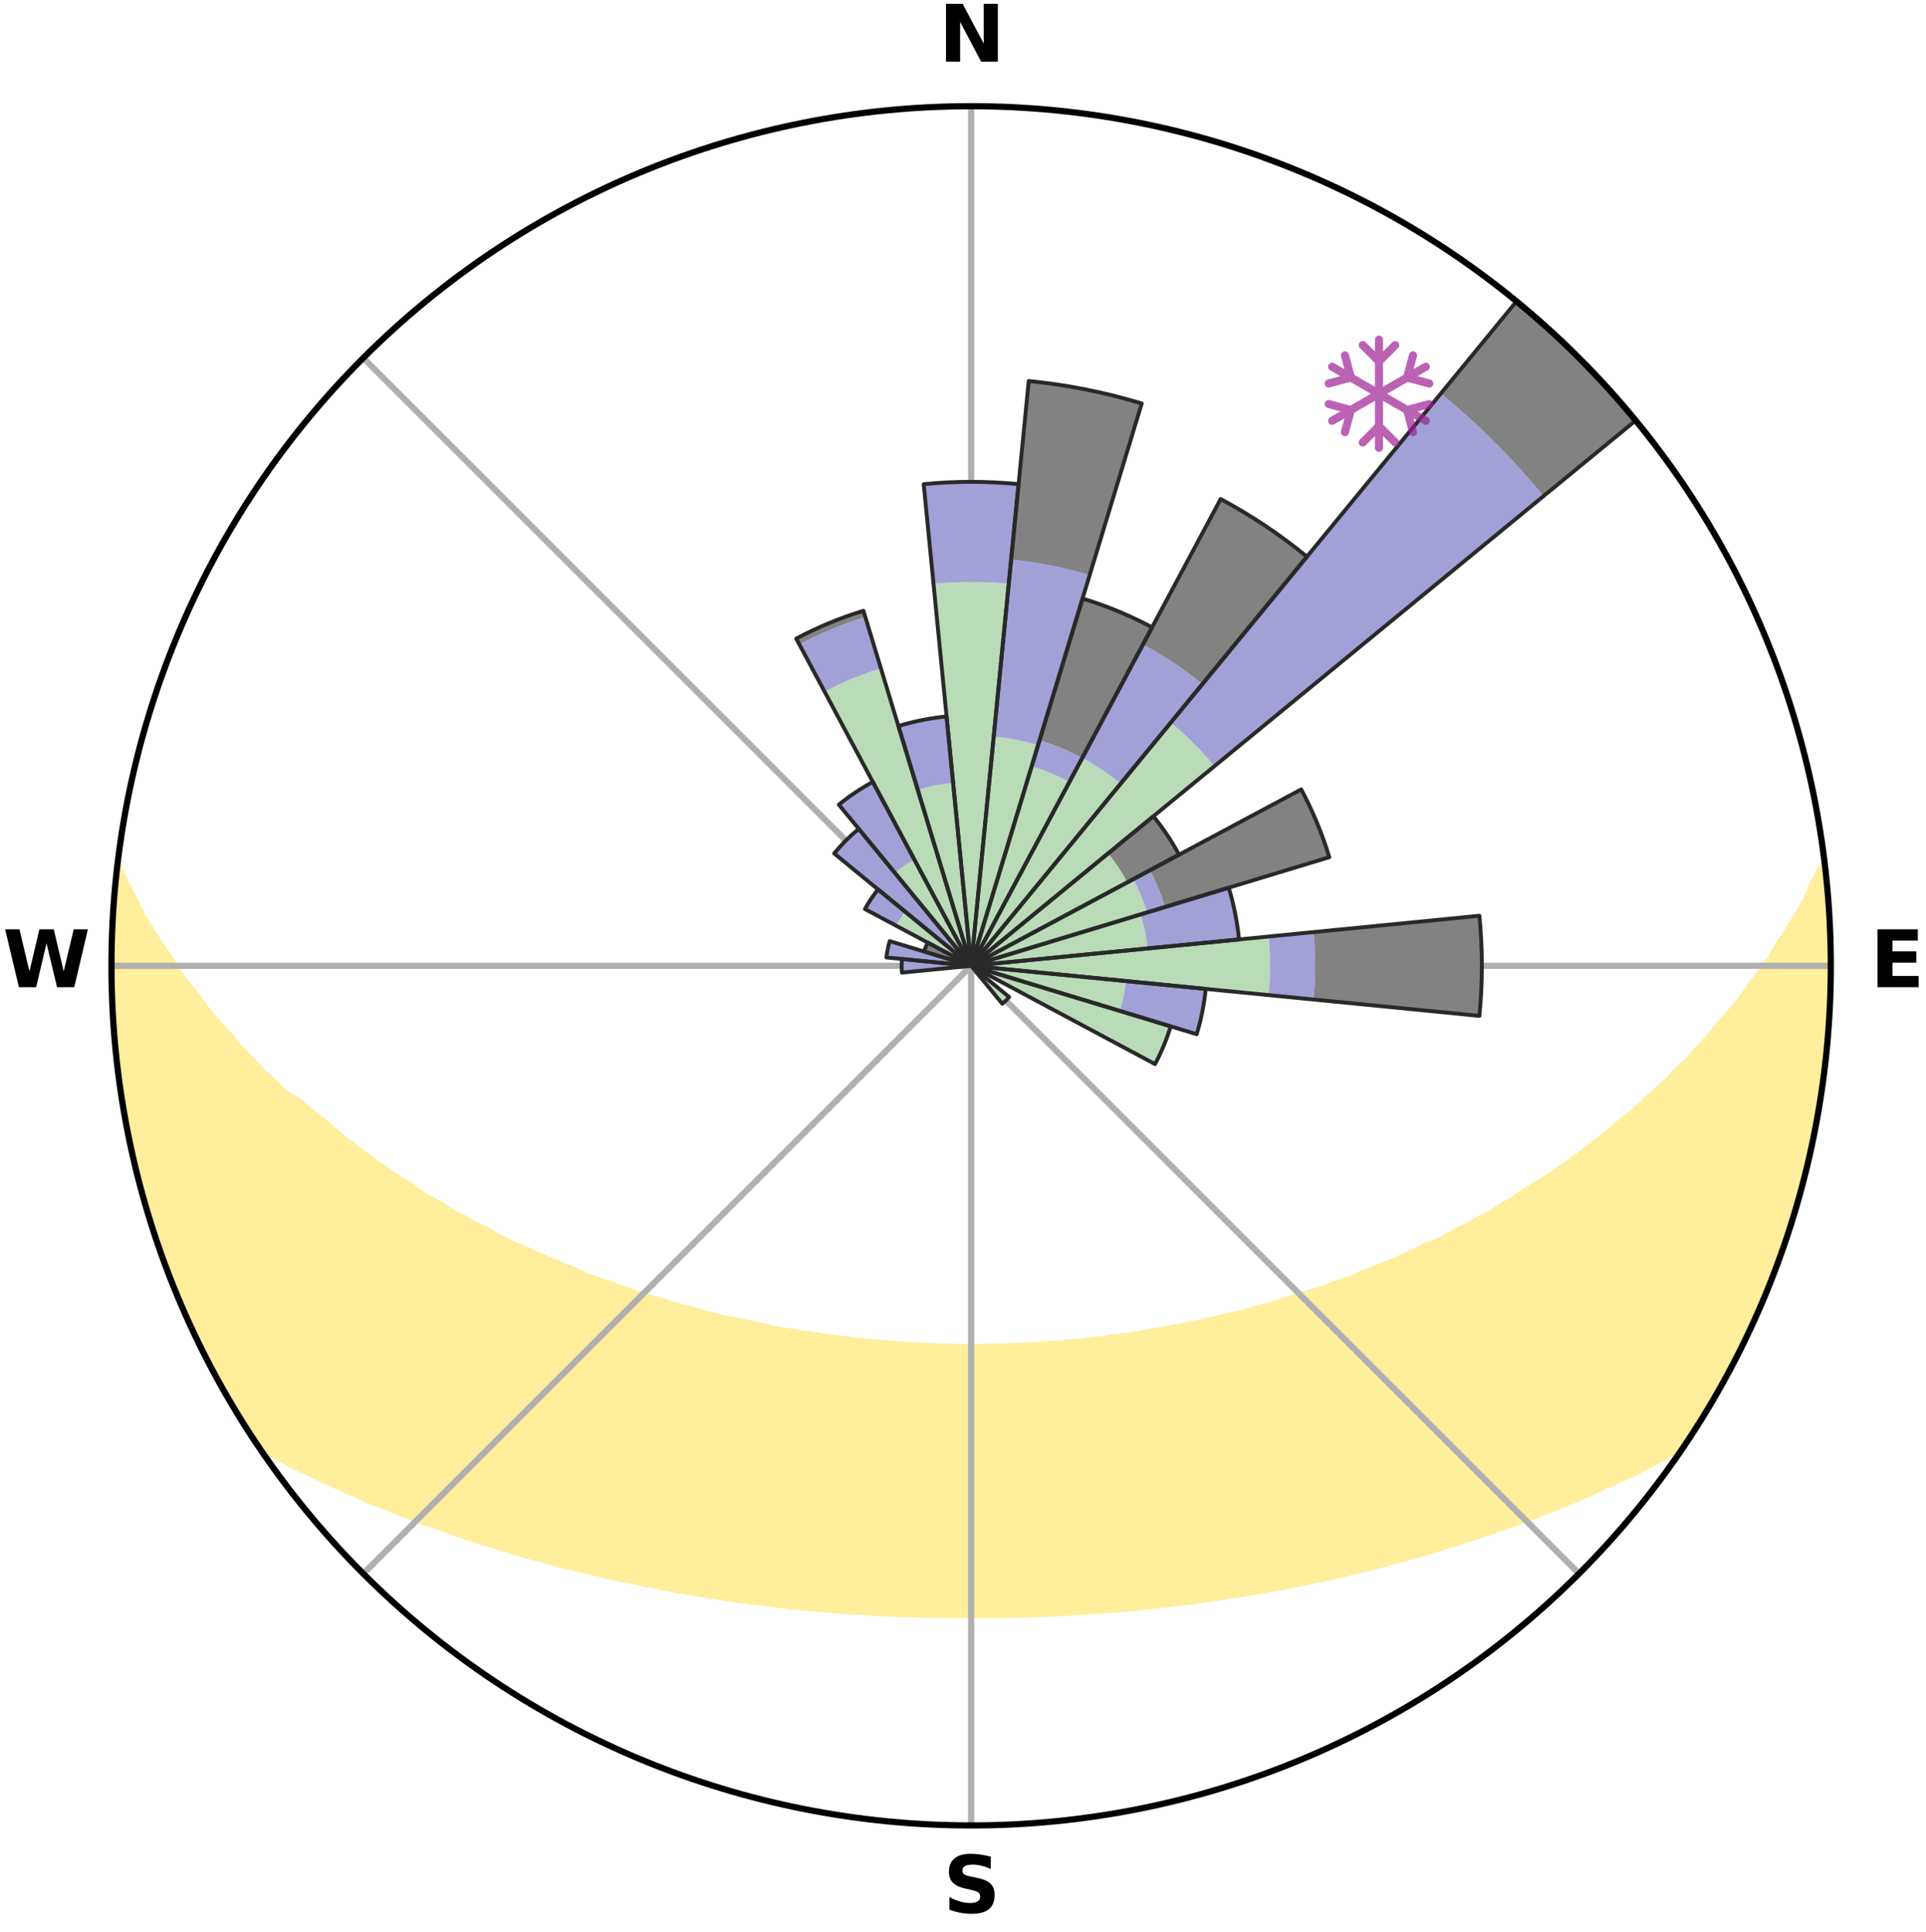<?xml version="1.0" encoding="utf-8" standalone="no"?>
<!DOCTYPE svg PUBLIC "-//W3C//DTD SVG 1.1//EN"
  "http://www.w3.org/Graphics/SVG/1.1/DTD/svg11.dtd">
<svg xmlns:xlink="http://www.w3.org/1999/xlink" width="248.41pt" height="249.158pt" viewBox="0 0 248.41 249.158" xmlns="http://www.w3.org/2000/svg" version="1.1">
 <title>Ski Rose for Sleeping Giant Winter Sports Area</title>
 <defs>
  <style type="text/css">*{stroke-linejoin: round; stroke-linecap: butt}</style>
 </defs>
 <g id="figure_1">
  <g id="patch_1">
   <path d="M 0 249.158 
L 248.41 249.158 
L 248.41 0 
L 0 0 
z
" style="fill: #ffffff"/>
  </g>
  <g id="axes_1">
   <g id="patch_2">
    <path d="M 236.135 124.579 
C 236.135 110.018 233.267 95.599 227.695 82.147 
C 222.122 68.695 213.955 56.471 203.659 46.175 
C 193.363 35.879 181.139 27.711 167.687 22.139 
C 154.235 16.567 139.815 13.699 125.255 13.699 
C 110.694 13.699 96.275 16.567 82.823 22.139 
C 69.371 27.711 57.147 35.879 46.851 46.175 
C 36.555 56.471 28.387 68.695 22.815 82.147 
C 17.243 95.599 14.375 110.018 14.375 124.579 
C 14.375 139.14 17.243 153.559 22.815 167.011 
C 28.387 180.463 36.555 192.687 46.851 202.983 
C 57.147 213.279 69.371 221.447 82.823 227.019 
C 96.275 232.591 110.694 235.459 125.255 235.459 
C 139.815 235.459 154.235 232.591 167.687 227.019 
C 181.139 221.447 193.363 213.279 203.659 202.983 
C 213.955 192.687 222.122 180.463 227.695 167.011 
C 233.267 153.559 236.135 139.14 236.135 124.579 
M 125.255 124.579 
C 125.255 124.579 125.255 124.579 125.255 124.579 
C 125.255 124.579 125.255 124.579 125.255 124.579 
C 125.255 124.579 125.255 124.579 125.255 124.579 
C 125.255 124.579 125.255 124.579 125.255 124.579 
C 125.255 124.579 125.255 124.579 125.255 124.579 
C 125.255 124.579 125.255 124.579 125.255 124.579 
C 125.255 124.579 125.255 124.579 125.255 124.579 
C 125.255 124.579 125.255 124.579 125.255 124.579 
C 125.255 124.579 125.255 124.579 125.255 124.579 
C 125.255 124.579 125.255 124.579 125.255 124.579 
C 125.255 124.579 125.255 124.579 125.255 124.579 
C 125.255 124.579 125.255 124.579 125.255 124.579 
C 125.255 124.579 125.255 124.579 125.255 124.579 
C 125.255 124.579 125.255 124.579 125.255 124.579 
C 125.255 124.579 125.255 124.579 125.255 124.579 
C 125.255 124.579 125.255 124.579 125.255 124.579 
z
" style="fill: #ffffff"/>
   </g>
   <g id="PolyCollection_1">
    <defs>
     <path id="m72c7067361" d="M 235.422 -137.131 
L 234.881 -137.069 
L 233.892 -135.04 
L 233.031 -133.061 
L 231.902 -131.102 
L 230.72 -129.184 
L 229.492 -127.309 
L 228.442 -125.48 
L 227.138 -123.69 
L 225.801 -121.946 
L 224.651 -120.239 
L 223.254 -118.585 
L 221.83 -116.978 
L 220.598 -115.399 
L 219.125 -113.884 
L 217.847 -112.389 
L 216.333 -110.967 
L 215.014 -109.559 
L 213.465 -108.23 
L 212.112 -106.908 
L 210.744 -105.627 
L 209.154 -104.437 
L 207.76 -103.242 
L 206.355 -102.088 
L 204.94 -100.975 
L 203.516 -99.903 
L 202.085 -98.872 
L 200.647 -97.881 
L 199.205 -96.93 
L 197.759 -96.019 
L 196.312 -95.146 
L 195.047 -94.232 
L 193.596 -93.434 
L 192.325 -92.588 
L 190.875 -91.862 
L 189.601 -91.083 
L 188.156 -90.427 
L 186.883 -89.711 
L 185.611 -89.027 
L 184.181 -88.469 
L 182.916 -87.845 
L 181.653 -87.25 
L 180.395 -86.682 
L 179.141 -86.142 
L 177.893 -85.629 
L 176.65 -85.142 
L 175.415 -84.68 
L 174.317 -84.135 
L 173.093 -83.721 
L 171.878 -83.33 
L 170.791 -82.852 
L 169.592 -82.505 
L 168.402 -82.178 
L 167.331 -81.762 
L 166.159 -81.475 
L 165.099 -81.097 
L 164.043 -80.737 
L 162.899 -80.503 
L 161.857 -80.177 
L 160.819 -79.868 
L 159.787 -79.575 
L 158.684 -79.402 
L 157.668 -79.138 
L 156.657 -78.888 
L 155.653 -78.652 
L 154.655 -78.43 
L 153.664 -78.219 
L 152.68 -78.021 
L 151.702 -77.834 
L 150.731 -77.658 
L 149.767 -77.492 
L 148.809 -77.336 
L 147.859 -77.19 
L 146.952 -76.97 
L 146.011 -76.843 
L 145.077 -76.724 
L 144.15 -76.612 
L 143.228 -76.507 
L 142.337 -76.341 
L 141.425 -76.251 
L 140.519 -76.168 
L 139.636 -76.031 
L 138.738 -75.961 
L 137.845 -75.895 
L 136.969 -75.785 
L 136.084 -75.731 
L 135.203 -75.681 
L 134.333 -75.595 
L 133.459 -75.555 
L 132.587 -75.518 
L 131.722 -75.456 
L 130.855 -75.427 
L 129.992 -75.381 
L 129.128 -75.361 
L 128.266 -75.343 
L 127.406 -75.319 
L 126.545 -75.309 
L 125.685 -75.3 
L 124.825 -75.3 
L 123.965 -75.309 
L 123.104 -75.327 
L 122.243 -75.343 
L 121.381 -75.36 
L 120.519 -75.4 
L 119.655 -75.426 
L 118.791 -75.481 
L 117.922 -75.516 
L 117.051 -75.553 
L 116.183 -75.631 
L 115.306 -75.678 
L 114.435 -75.773 
L 113.551 -75.831 
L 112.663 -75.892 
L 111.786 -76.012 
L 110.891 -76.086 
L 109.99 -76.164 
L 109.105 -76.312 
L 108.195 -76.405 
L 107.28 -76.503 
L 106.358 -76.608 
L 105.462 -76.796 
L 104.531 -76.917 
L 103.593 -77.047 
L 102.649 -77.185 
L 101.698 -77.331 
L 100.74 -77.487 
L 99.776 -77.653 
L 98.857 -77.922 
L 97.883 -78.111 
L 96.902 -78.311 
L 95.914 -78.523 
L 94.92 -78.748 
L 93.849 -78.884 
L 92.839 -79.133 
L 91.822 -79.397 
L 90.8 -79.676 
L 89.771 -79.97 
L 88.737 -80.28 
L 87.607 -80.499 
L 86.559 -80.841 
L 85.507 -81.201 
L 84.347 -81.471 
L 83.283 -81.868 
L 82.104 -82.175 
L 81.029 -82.611 
L 79.834 -82.958 
L 78.75 -83.435 
L 77.54 -83.826 
L 76.32 -84.24 
L 75.092 -84.678 
L 73.994 -85.245 
L 72.756 -85.732 
L 71.512 -86.244 
L 70.262 -86.783 
L 69.007 -87.35 
L 67.749 -87.944 
L 66.328 -88.469 
L 65.061 -89.122 
L 63.793 -89.806 
L 62.524 -90.519 
L 61.083 -91.173 
L 59.813 -91.951 
L 58.367 -92.675 
L 57.099 -93.519 
L 55.652 -94.315 
L 54.204 -95.149 
L 52.947 -96.096 
L 51.505 -97.005 
L 50.066 -97.953 
L 48.632 -98.942 
L 47.205 -99.97 
L 45.784 -101.039 
L 44.372 -102.148 
L 42.97 -103.299 
L 41.58 -104.49 
L 39.993 -105.677 
L 38.628 -106.955 
L 36.586 -108.145 
L 35.251 -109.518 
L 33.72 -110.899 
L 32.423 -112.357 
L 30.931 -113.832 
L 29.677 -115.376 
L 28.23 -116.943 
L 26.809 -118.558 
L 25.632 -120.229 
L 24.267 -121.935 
L 22.933 -123.686 
L 21.85 -125.481 
L 20.587 -127.32 
L 19.366 -129.202 
L 18.192 -131.127 
L 17.28 -133.077 
L 16.225 -135.077 
L 15.257 -137.112 
L 15.257 -137.112 
L 15.257 -137.112 
L 14.963 -135.199 
L 14.748 -133.276 
L 14.711 -131.34 
L 14.514 -129.414 
L 14.542 -127.478 
L 14.41 -125.546 
L 14.502 -123.613 
L 14.433 -121.677 
L 14.641 -119.75 
L 14.636 -117.813 
L 14.717 -115.88 
L 14.91 -113.954 
L 15.244 -112.045 
L 15.363 -110.112 
L 15.701 -108.206 
L 15.942 -106.286 
L 16.276 -104.381 
L 16.701 -102.494 
L 17.038 -100.588 
L 17.456 -98.699 
L 17.968 -96.833 
L 18.579 -94.995 
L 18.974 -93.097 
L 19.576 -91.259 
L 20.136 -89.407 
L 20.797 -87.588 
L 21.486 -85.782 
L 22.11 -83.949 
L 22.861 -82.166 
L 23.576 -80.368 
L 24.39 -78.613 
L 25.237 -76.873 
L 26.057 -75.121 
L 26.918 -73.388 
L 27.824 -71.678 
L 28.776 -69.994 
L 29.72 -68.305 
L 30.735 -66.657 
L 31.759 -65.016 
L 32.807 -63.389 
L 34.387 -62.127 
L 36.226 -61.076 
L 38.086 -60.078 
L 40.025 -59.18 
L 41.902 -58.277 
L 43.781 -57.417 
L 45.658 -56.597 
L 47.47 -55.761 
L 49.34 -55.016 
L 51.203 -54.307 
L 53.002 -53.577 
L 54.796 -52.88 
L 56.636 -52.27 
L 58.415 -51.636 
L 60.186 -51.032 
L 61.949 -50.457 
L 63.703 -49.91 
L 65.447 -49.39 
L 67.141 -48.843 
L 68.867 -48.376 
L 70.583 -47.932 
L 72.253 -47.46 
L 73.948 -47.063 
L 75.6 -46.637 
L 77.245 -46.233 
L 78.88 -45.851 
L 80.535 -45.536 
L 82.152 -45.193 
L 83.76 -44.869 
L 85.36 -44.563 
L 86.931 -44.231 
L 88.515 -43.96 
L 90.09 -43.706 
L 91.657 -43.466 
L 93.2 -43.204 
L 94.752 -42.995 
L 96.283 -42.764 
L 97.819 -42.582 
L 99.338 -42.381 
L 100.861 -42.225 
L 102.368 -42.051 
L 103.877 -41.918 
L 105.374 -41.77 
L 106.866 -41.634 
L 108.355 -41.512 
L 109.843 -41.423 
L 111.322 -41.323 
L 112.799 -41.234 
L 114.272 -41.157 
L 115.743 -41.092 
L 117.211 -41.037 
L 118.677 -41.002 
L 120.141 -40.967 
L 121.603 -40.943 
L 123.064 -40.929 
L 124.525 -40.925 
L 125.985 -40.926 
L 127.445 -40.93 
L 128.906 -40.944 
L 130.369 -40.969 
L 131.833 -40.994 
L 133.299 -41.038 
L 134.767 -41.093 
L 136.237 -41.159 
L 137.711 -41.236 
L 139.187 -41.324 
L 140.667 -41.424 
L 142.154 -41.515 
L 143.642 -41.638 
L 145.135 -41.774 
L 146.639 -41.894 
L 148.141 -42.054 
L 149.648 -42.228 
L 151.17 -42.386 
L 152.689 -42.587 
L 154.226 -42.768 
L 155.756 -42.999 
L 157.307 -43.21 
L 158.85 -43.472 
L 160.417 -43.711 
L 161.992 -43.967 
L 163.576 -44.236 
L 165.168 -44.525 
L 166.77 -44.829 
L 168.38 -45.153 
L 169.999 -45.495 
L 171.625 -45.858 
L 173.261 -46.239 
L 174.905 -46.644 
L 176.59 -47.019 
L 178.253 -47.467 
L 179.921 -47.94 
L 181.637 -48.383 
L 183.363 -48.851 
L 185.057 -49.397 
L 186.802 -49.917 
L 188.555 -50.464 
L 190.318 -51.039 
L 192.089 -51.643 
L 193.867 -52.277 
L 195.706 -52.888 
L 197.499 -53.584 
L 199.357 -54.259 
L 201.162 -55.023 
L 203.031 -55.769 
L 204.906 -56.55 
L 206.721 -57.424 
L 208.598 -58.285 
L 210.542 -59.136 
L 212.415 -60.084 
L 214.274 -61.083 
L 216.114 -62.133 
L 217.713 -63.382 
L 218.766 -65.006 
L 219.769 -66.661 
L 220.75 -68.328 
L 221.753 -69.983 
L 222.677 -71.683 
L 223.52 -73.426 
L 224.435 -75.13 
L 225.285 -76.867 
L 226.092 -78.625 
L 226.824 -80.416 
L 227.681 -82.153 
L 228.391 -83.953 
L 229.028 -85.78 
L 229.731 -87.582 
L 230.388 -89.402 
L 230.998 -91.238 
L 231.562 -93.09 
L 232.079 -94.954 
L 232.55 -96.831 
L 233.042 -98.702 
L 233.418 -100.6 
L 233.878 -102.479 
L 234.172 -104.392 
L 234.61 -106.279 
L 234.819 -108.205 
L 235.176 -110.108 
L 235.303 -112.041 
L 235.58 -113.956 
L 235.785 -115.88 
L 235.797 -117.818 
L 235.963 -119.745 
L 236.093 -121.677 
L 235.995 -123.613 
L 236.024 -125.546 
L 236.049 -127.48 
L 236.01 -129.415 
L 235.805 -131.341 
L 235.731 -133.274 
L 235.593 -135.203 
L 235.422 -137.131 
z
" style="stroke: #ffee9c"/>
    </defs>
    <g clip-path="url(#p50886b1d5c)">
     <use xlink:href="#m72c7067361" x="0" y="249.158" style="fill: #ffee9c; stroke: #ffee9c"/>
    </g>
   </g>
   <g id="matplotlib.axis_1">
    <g id="xtick_1">
     <g id="line2d_1">
      <path d="M 125.255 124.579 
L 125.255 13.699 
" clip-path="url(#p50886b1d5c)" style="fill: none; stroke: #b0b0b0; stroke-width: 0.8; stroke-linecap: square"/>
     </g>
     <g id="text_1">
      <!-- N -->
      <g transform="translate(121.07 7.958) scale(0.1 -0.1)">
       <defs>
        <path id="DejaVuSans-Bold-4e" d="M 588 4666 
L 1931 4666 
L 3628 1466 
L 3628 4666 
L 4769 4666 
L 4769 0 
L 3425 0 
L 1728 3200 
L 1728 0 
L 588 0 
L 588 4666 
z
" transform="scale(0.016)"/>
       </defs>
       <use xlink:href="#DejaVuSans-Bold-4e"/>
      </g>
     </g>
    </g>
    <g id="xtick_2">
     <g id="line2d_2">
      <path d="M 125.255 124.579 
L 203.659 46.175 
" clip-path="url(#p50886b1d5c)" style="fill: none; stroke: #b0b0b0; stroke-width: 0.8; stroke-linecap: square"/>
     </g>
    </g>
    <g id="xtick_3">
     <g id="line2d_3">
      <path d="M 125.255 124.579 
L 236.135 124.579 
" clip-path="url(#p50886b1d5c)" style="fill: none; stroke: #b0b0b0; stroke-width: 0.8; stroke-linecap: square"/>
     </g>
     <g id="text_2">
      <!-- E -->
      <g transform="translate(241.219 127.338) scale(0.1 -0.1)">
       <defs>
        <path id="DejaVuSans-Bold-45" d="M 588 4666 
L 3834 4666 
L 3834 3756 
L 1791 3756 
L 1791 2888 
L 3713 2888 
L 3713 1978 
L 1791 1978 
L 1791 909 
L 3903 909 
L 3903 0 
L 588 0 
L 588 4666 
z
" transform="scale(0.016)"/>
       </defs>
       <use xlink:href="#DejaVuSans-Bold-45"/>
      </g>
     </g>
    </g>
    <g id="xtick_4">
     <g id="line2d_4">
      <path d="M 125.255 124.579 
L 203.659 202.983 
" clip-path="url(#p50886b1d5c)" style="fill: none; stroke: #b0b0b0; stroke-width: 0.8; stroke-linecap: square"/>
     </g>
    </g>
    <g id="xtick_5">
     <g id="line2d_5">
      <path d="M 125.255 124.579 
L 125.255 235.459 
" clip-path="url(#p50886b1d5c)" style="fill: none; stroke: #b0b0b0; stroke-width: 0.8; stroke-linecap: square"/>
     </g>
     <g id="text_3">
      <!-- S -->
      <g transform="translate(121.654 246.718) scale(0.1 -0.1)">
       <defs>
        <path id="DejaVuSans-Bold-53" d="M 3834 4519 
L 3834 3531 
Q 3450 3703 3084 3790 
Q 2719 3878 2394 3878 
Q 1963 3878 1756 3759 
Q 1550 3641 1550 3391 
Q 1550 3203 1689 3098 
Q 1828 2994 2194 2919 
L 2706 2816 
Q 3484 2659 3812 2340 
Q 4141 2022 4141 1434 
Q 4141 663 3683 286 
Q 3225 -91 2284 -91 
Q 1841 -91 1394 -6 
Q 947 78 500 244 
L 500 1259 
Q 947 1022 1364 901 
Q 1781 781 2169 781 
Q 2563 781 2772 912 
Q 2981 1044 2981 1288 
Q 2981 1506 2839 1625 
Q 2697 1744 2272 1838 
L 1806 1941 
Q 1106 2091 782 2419 
Q 459 2747 459 3303 
Q 459 4000 909 4375 
Q 1359 4750 2203 4750 
Q 2588 4750 2994 4692 
Q 3400 4634 3834 4519 
z
" transform="scale(0.016)"/>
       </defs>
       <use xlink:href="#DejaVuSans-Bold-53"/>
      </g>
     </g>
    </g>
    <g id="xtick_6">
     <g id="line2d_6">
      <path d="M 125.255 124.579 
L 46.851 202.983 
" clip-path="url(#p50886b1d5c)" style="fill: none; stroke: #b0b0b0; stroke-width: 0.8; stroke-linecap: square"/>
     </g>
    </g>
    <g id="xtick_7">
     <g id="line2d_7">
      <path d="M 125.255 124.579 
L 14.375 124.579 
" clip-path="url(#p50886b1d5c)" style="fill: none; stroke: #b0b0b0; stroke-width: 0.8; stroke-linecap: square"/>
     </g>
     <g id="text_4">
      <!-- W -->
      <g transform="translate(0.36 127.338) scale(0.1 -0.1)">
       <defs>
        <path id="DejaVuSans-Bold-57" d="M 191 4666 
L 1344 4666 
L 2150 1275 
L 2950 4666 
L 4109 4666 
L 4909 1275 
L 5716 4666 
L 6859 4666 
L 5759 0 
L 4372 0 
L 3525 3547 
L 2688 0 
L 1300 0 
L 191 4666 
z
" transform="scale(0.016)"/>
       </defs>
       <use xlink:href="#DejaVuSans-Bold-57"/>
      </g>
     </g>
    </g>
    <g id="xtick_8">
     <g id="line2d_8">
      <path d="M 125.255 124.579 
L 46.851 46.175 
" clip-path="url(#p50886b1d5c)" style="fill: none; stroke: #b0b0b0; stroke-width: 0.8; stroke-linecap: square"/>
     </g>
    </g>
   </g>
   <g id="matplotlib.axis_2"/>
   <g id="patch_3">
    <path d="M 125.255 124.579 
C 125.255 124.579 125.255 124.579 125.255 124.579 
C 125.255 124.579 125.255 124.579 125.255 124.579 
L 125.255 124.579 
C 125.255 124.579 125.255 124.579 125.255 124.579 
C 125.255 124.579 125.255 124.579 125.255 124.579 
z
" clip-path="url(#p50886b1d5c)" style="fill: #d9d9d9"/>
   </g>
   <g id="patch_4">
    <path d="M 125.255 124.579 
C 125.255 124.579 125.255 124.579 125.255 124.579 
C 125.255 124.579 125.255 124.579 125.255 124.579 
L 125.255 124.579 
C 125.255 124.579 125.255 124.579 125.255 124.579 
C 125.255 124.579 125.255 124.579 125.255 124.579 
z
" clip-path="url(#p50886b1d5c)" style="fill: #d9d9d9"/>
   </g>
   <g id="patch_5">
    <path d="M 125.255 124.579 
C 125.255 124.579 125.255 124.579 125.255 124.579 
C 125.255 124.579 125.255 124.579 125.255 124.579 
L 125.255 124.579 
C 125.255 124.579 125.255 124.579 125.255 124.579 
C 125.255 124.579 125.255 124.579 125.255 124.579 
z
" clip-path="url(#p50886b1d5c)" style="fill: #d9d9d9"/>
   </g>
   <g id="patch_6">
    <path d="M 125.255 124.579 
C 125.255 124.579 125.255 124.579 125.255 124.579 
C 125.255 124.579 125.255 124.579 125.255 124.579 
L 125.255 124.579 
C 125.255 124.579 125.255 124.579 125.255 124.579 
C 125.255 124.579 125.255 124.579 125.255 124.579 
z
" clip-path="url(#p50886b1d5c)" style="fill: #d9d9d9"/>
   </g>
   <g id="patch_7">
    <path d="M 125.255 124.579 
C 125.255 124.579 125.255 124.579 125.255 124.579 
C 125.255 124.579 125.255 124.579 125.255 124.579 
L 125.255 124.579 
C 125.255 124.579 125.255 124.579 125.255 124.579 
C 125.255 124.579 125.255 124.579 125.255 124.579 
z
" clip-path="url(#p50886b1d5c)" style="fill: #d9d9d9"/>
   </g>
   <g id="patch_8">
    <path d="M 125.255 124.579 
C 125.255 124.579 125.255 124.579 125.255 124.579 
C 125.255 124.579 125.255 124.579 125.255 124.579 
L 125.255 124.579 
C 125.255 124.579 125.255 124.579 125.255 124.579 
C 125.255 124.579 125.255 124.579 125.255 124.579 
z
" clip-path="url(#p50886b1d5c)" style="fill: #d9d9d9"/>
   </g>
   <g id="patch_9">
    <path d="M 125.255 124.579 
C 125.255 124.579 125.255 124.579 125.255 124.579 
C 125.255 124.579 125.255 124.579 125.255 124.579 
L 125.255 124.579 
C 125.255 124.579 125.255 124.579 125.255 124.579 
C 125.255 124.579 125.255 124.579 125.255 124.579 
z
" clip-path="url(#p50886b1d5c)" style="fill: #d9d9d9"/>
   </g>
   <g id="patch_10">
    <path d="M 125.255 124.579 
C 125.255 124.579 125.255 124.579 125.255 124.579 
C 125.255 124.579 125.255 124.579 125.255 124.579 
L 125.255 124.579 
C 125.255 124.579 125.255 124.579 125.255 124.579 
C 125.255 124.579 125.255 124.579 125.255 124.579 
z
" clip-path="url(#p50886b1d5c)" style="fill: #d9d9d9"/>
   </g>
   <g id="patch_11">
    <path d="M 125.255 124.579 
C 125.255 124.579 125.255 124.579 125.255 124.579 
C 125.255 124.579 125.255 124.579 125.255 124.579 
L 125.255 124.579 
C 125.255 124.579 125.255 124.579 125.255 124.579 
C 125.255 124.579 125.255 124.579 125.255 124.579 
z
" clip-path="url(#p50886b1d5c)" style="fill: #d9d9d9"/>
   </g>
   <g id="patch_12">
    <path d="M 125.255 124.579 
C 125.255 124.579 125.255 124.579 125.255 124.579 
C 125.255 124.579 125.255 124.579 125.255 124.579 
L 125.255 124.579 
C 125.255 124.579 125.255 124.579 125.255 124.579 
C 125.255 124.579 125.255 124.579 125.255 124.579 
z
" clip-path="url(#p50886b1d5c)" style="fill: #d9d9d9"/>
   </g>
   <g id="patch_13">
    <path d="M 125.255 124.579 
C 125.255 124.579 125.255 124.579 125.255 124.579 
C 125.255 124.579 125.255 124.579 125.255 124.579 
L 125.255 124.579 
C 125.255 124.579 125.255 124.579 125.255 124.579 
C 125.255 124.579 125.255 124.579 125.255 124.579 
z
" clip-path="url(#p50886b1d5c)" style="fill: #d9d9d9"/>
   </g>
   <g id="patch_14">
    <path d="M 125.255 124.579 
C 125.255 124.579 125.255 124.579 125.255 124.579 
C 125.255 124.579 125.255 124.579 125.255 124.579 
L 125.255 124.579 
C 125.255 124.579 125.255 124.579 125.255 124.579 
C 125.255 124.579 125.255 124.579 125.255 124.579 
z
" clip-path="url(#p50886b1d5c)" style="fill: #d9d9d9"/>
   </g>
   <g id="patch_15">
    <path d="M 125.255 124.579 
C 125.255 124.579 125.255 124.579 125.255 124.579 
C 125.255 124.579 125.255 124.579 125.255 124.579 
L 125.255 124.579 
C 125.255 124.579 125.255 124.579 125.255 124.579 
C 125.255 124.579 125.255 124.579 125.255 124.579 
z
" clip-path="url(#p50886b1d5c)" style="fill: #d9d9d9"/>
   </g>
   <g id="patch_16">
    <path d="M 125.255 124.579 
C 125.255 124.579 125.255 124.579 125.255 124.579 
C 125.255 124.579 125.255 124.579 125.255 124.579 
L 125.255 124.579 
C 125.255 124.579 125.255 124.579 125.255 124.579 
C 125.255 124.579 125.255 124.579 125.255 124.579 
z
" clip-path="url(#p50886b1d5c)" style="fill: #d9d9d9"/>
   </g>
   <g id="patch_17">
    <path d="M 125.255 124.579 
C 125.255 124.579 125.255 124.579 125.255 124.579 
C 125.255 124.579 125.255 124.579 125.255 124.579 
L 125.255 124.579 
C 125.255 124.579 125.255 124.579 125.255 124.579 
C 125.255 124.579 125.255 124.579 125.255 124.579 
z
" clip-path="url(#p50886b1d5c)" style="fill: #d9d9d9"/>
   </g>
   <g id="patch_18">
    <path d="M 125.255 124.579 
C 125.255 124.579 125.255 124.579 125.255 124.579 
C 125.255 124.579 125.255 124.579 125.255 124.579 
L 125.255 124.579 
C 125.255 124.579 125.255 124.579 125.255 124.579 
C 125.255 124.579 125.255 124.579 125.255 124.579 
z
" clip-path="url(#p50886b1d5c)" style="fill: #d9d9d9"/>
   </g>
   <g id="patch_19">
    <path d="M 125.255 124.579 
C 125.255 124.579 125.255 124.579 125.255 124.579 
C 125.255 124.579 125.255 124.579 125.255 124.579 
L 125.255 124.579 
C 125.255 124.579 125.255 124.579 125.255 124.579 
C 125.255 124.579 125.255 124.579 125.255 124.579 
z
" clip-path="url(#p50886b1d5c)" style="fill: #d9d9d9"/>
   </g>
   <g id="patch_20">
    <path d="M 125.255 124.579 
C 125.255 124.579 125.255 124.579 125.255 124.579 
C 125.255 124.579 125.255 124.579 125.255 124.579 
L 125.255 124.579 
C 125.255 124.579 125.255 124.579 125.255 124.579 
C 125.255 124.579 125.255 124.579 125.255 124.579 
z
" clip-path="url(#p50886b1d5c)" style="fill: #d9d9d9"/>
   </g>
   <g id="patch_21">
    <path d="M 125.255 124.579 
C 125.255 124.579 125.255 124.579 125.255 124.579 
C 125.255 124.579 125.255 124.579 125.255 124.579 
L 125.255 124.579 
C 125.255 124.579 125.255 124.579 125.255 124.579 
C 125.255 124.579 125.255 124.579 125.255 124.579 
z
" clip-path="url(#p50886b1d5c)" style="fill: #d9d9d9"/>
   </g>
   <g id="patch_22">
    <path d="M 125.255 124.579 
C 125.255 124.579 125.255 124.579 125.255 124.579 
C 125.255 124.579 125.255 124.579 125.255 124.579 
L 125.255 124.579 
C 125.255 124.579 125.255 124.579 125.255 124.579 
C 125.255 124.579 125.255 124.579 125.255 124.579 
z
" clip-path="url(#p50886b1d5c)" style="fill: #d9d9d9"/>
   </g>
   <g id="patch_23">
    <path d="M 125.255 124.579 
C 125.255 124.579 125.255 124.579 125.255 124.579 
C 125.255 124.579 125.255 124.579 125.255 124.579 
L 125.255 124.579 
C 125.255 124.579 125.255 124.579 125.255 124.579 
C 125.255 124.579 125.255 124.579 125.255 124.579 
z
" clip-path="url(#p50886b1d5c)" style="fill: #d9d9d9"/>
   </g>
   <g id="patch_24">
    <path d="M 125.255 124.579 
C 125.255 124.579 125.255 124.579 125.255 124.579 
C 125.255 124.579 125.255 124.579 125.255 124.579 
L 125.255 124.579 
C 125.255 124.579 125.255 124.579 125.255 124.579 
C 125.255 124.579 125.255 124.579 125.255 124.579 
z
" clip-path="url(#p50886b1d5c)" style="fill: #d9d9d9"/>
   </g>
   <g id="patch_25">
    <path d="M 125.255 124.579 
C 125.255 124.579 125.255 124.579 125.255 124.579 
C 125.255 124.579 125.255 124.579 125.255 124.579 
L 125.255 124.579 
C 125.255 124.579 125.255 124.579 125.255 124.579 
C 125.255 124.579 125.255 124.579 125.255 124.579 
z
" clip-path="url(#p50886b1d5c)" style="fill: #d9d9d9"/>
   </g>
   <g id="patch_26">
    <path d="M 125.255 124.579 
C 125.255 124.579 125.255 124.579 125.255 124.579 
C 125.255 124.579 125.255 124.579 125.255 124.579 
L 125.255 124.579 
C 125.255 124.579 125.255 124.579 125.255 124.579 
C 125.255 124.579 125.255 124.579 125.255 124.579 
z
" clip-path="url(#p50886b1d5c)" style="fill: #d9d9d9"/>
   </g>
   <g id="patch_27">
    <path d="M 125.255 124.579 
C 125.255 124.579 125.255 124.579 125.255 124.579 
C 125.255 124.579 125.255 124.579 125.255 124.579 
L 125.255 124.579 
C 125.255 124.579 125.255 124.579 125.255 124.579 
C 125.255 124.579 125.255 124.579 125.255 124.579 
z
" clip-path="url(#p50886b1d5c)" style="fill: #d9d9d9"/>
   </g>
   <g id="patch_28">
    <path d="M 125.255 124.579 
C 125.255 124.579 125.255 124.579 125.255 124.579 
C 125.255 124.579 125.255 124.579 125.255 124.579 
L 125.255 124.579 
C 125.255 124.579 125.255 124.579 125.255 124.579 
C 125.255 124.579 125.255 124.579 125.255 124.579 
z
" clip-path="url(#p50886b1d5c)" style="fill: #d9d9d9"/>
   </g>
   <g id="patch_29">
    <path d="M 125.255 124.579 
C 125.255 124.579 125.255 124.579 125.255 124.579 
C 125.255 124.579 125.255 124.579 125.255 124.579 
L 125.255 124.579 
C 125.255 124.579 125.255 124.579 125.255 124.579 
C 125.255 124.579 125.255 124.579 125.255 124.579 
z
" clip-path="url(#p50886b1d5c)" style="fill: #d9d9d9"/>
   </g>
   <g id="patch_30">
    <path d="M 125.255 124.579 
C 125.255 124.579 125.255 124.579 125.255 124.579 
C 125.255 124.579 125.255 124.579 125.255 124.579 
L 125.255 124.579 
C 125.255 124.579 125.255 124.579 125.255 124.579 
C 125.255 124.579 125.255 124.579 125.255 124.579 
z
" clip-path="url(#p50886b1d5c)" style="fill: #d9d9d9"/>
   </g>
   <g id="patch_31">
    <path d="M 125.255 124.579 
C 125.255 124.579 125.255 124.579 125.255 124.579 
C 125.255 124.579 125.255 124.579 125.255 124.579 
L 125.255 124.579 
C 125.255 124.579 125.255 124.579 125.255 124.579 
C 125.255 124.579 125.255 124.579 125.255 124.579 
z
" clip-path="url(#p50886b1d5c)" style="fill: #d9d9d9"/>
   </g>
   <g id="patch_32">
    <path d="M 125.255 124.579 
C 125.255 124.579 125.255 124.579 125.255 124.579 
C 125.255 124.579 125.255 124.579 125.255 124.579 
L 125.255 124.579 
C 125.255 124.579 125.255 124.579 125.255 124.579 
C 125.255 124.579 125.255 124.579 125.255 124.579 
z
" clip-path="url(#p50886b1d5c)" style="fill: #d9d9d9"/>
   </g>
   <g id="patch_33">
    <path d="M 125.255 124.579 
C 125.255 124.579 125.255 124.579 125.255 124.579 
C 125.255 124.579 125.255 124.579 125.255 124.579 
L 125.255 124.579 
C 125.255 124.579 125.255 124.579 125.255 124.579 
C 125.255 124.579 125.255 124.579 125.255 124.579 
z
" clip-path="url(#p50886b1d5c)" style="fill: #d9d9d9"/>
   </g>
   <g id="patch_34">
    <path d="M 125.255 124.579 
C 125.255 124.579 125.255 124.579 125.255 124.579 
C 125.255 124.579 125.255 124.579 125.255 124.579 
L 125.255 124.579 
C 125.255 124.579 125.255 124.579 125.255 124.579 
C 125.255 124.579 125.255 124.579 125.255 124.579 
z
" clip-path="url(#p50886b1d5c)" style="fill: #d9d9d9"/>
   </g>
   <g id="patch_35">
    <path d="M 125.255 124.579 
C 125.255 124.579 125.255 124.579 125.255 124.579 
C 125.255 124.579 125.255 124.579 125.255 124.579 
L 130.107 75.311 
C 128.495 75.153 126.875 75.073 125.255 75.073 
C 123.634 75.073 122.015 75.153 120.402 75.311 
z
" clip-path="url(#p50886b1d5c)" style="fill: #badbb8"/>
   </g>
   <g id="patch_36">
    <path d="M 125.255 124.579 
C 125.255 124.579 125.255 124.579 125.255 124.579 
C 125.255 124.579 125.255 124.579 125.255 124.579 
L 133.885 96.129 
C 132.954 95.846 132.009 95.61 131.055 95.42 
C 130.101 95.23 129.137 95.087 128.169 94.992 
z
" clip-path="url(#p50886b1d5c)" style="fill: #badbb8"/>
   </g>
   <g id="patch_37">
    <path d="M 125.255 124.579 
C 125.255 124.579 125.255 124.579 125.255 124.579 
C 125.255 124.579 125.255 124.579 125.255 124.579 
L 137.932 100.862 
C 137.156 100.447 136.359 100.071 135.546 99.734 
C 134.733 99.397 133.904 99.1 133.061 98.845 
z
" clip-path="url(#p50886b1d5c)" style="fill: #badbb8"/>
   </g>
   <g id="patch_38">
    <path d="M 125.255 124.579 
C 125.255 124.579 125.255 124.579 125.255 124.579 
C 125.255 124.579 125.255 124.579 125.255 124.579 
L 144.54 101.08 
C 143.77 100.449 142.971 99.856 142.144 99.303 
C 141.316 98.751 140.462 98.239 139.585 97.77 
z
" clip-path="url(#p50886b1d5c)" style="fill: #badbb8"/>
   </g>
   <g id="patch_39">
    <path d="M 125.255 124.579 
C 125.255 124.579 125.255 124.579 125.255 124.579 
C 125.255 124.579 125.255 124.579 125.255 124.579 
L 156.629 98.831 
C 155.786 97.804 154.893 96.819 153.954 95.88 
C 153.015 94.941 152.03 94.048 151.003 93.205 
z
" clip-path="url(#p50886b1d5c)" style="fill: #badbb8"/>
   </g>
   <g id="patch_40">
    <path d="M 125.255 124.579 
C 125.255 124.579 125.255 124.579 125.255 124.579 
C 125.255 124.579 125.255 124.579 125.255 124.579 
L 145.41 113.806 
C 145.058 113.146 144.673 112.504 144.257 111.882 
C 143.842 111.26 143.396 110.659 142.921 110.081 
z
" clip-path="url(#p50886b1d5c)" style="fill: #badbb8"/>
   </g>
   <g id="patch_41">
    <path d="M 125.255 124.579 
C 125.255 124.579 125.255 124.579 125.255 124.579 
C 125.255 124.579 125.255 124.579 125.255 124.579 
L 147.95 117.694 
C 147.725 116.952 147.463 116.22 147.166 115.503 
C 146.869 114.786 146.537 114.084 146.171 113.399 
z
" clip-path="url(#p50886b1d5c)" style="fill: #badbb8"/>
   </g>
   <g id="patch_42">
    <path d="M 125.255 124.579 
C 125.255 124.579 125.255 124.579 125.255 124.579 
C 125.255 124.579 125.255 124.579 125.255 124.579 
L 147.999 122.339 
C 147.926 121.595 147.816 120.854 147.67 120.12 
C 147.524 119.387 147.342 118.661 147.125 117.945 
z
" clip-path="url(#p50886b1d5c)" style="fill: #badbb8"/>
   </g>
   <g id="patch_43">
    <path d="M 125.255 124.579 
C 125.255 124.579 125.255 124.579 125.255 124.579 
C 125.255 124.579 125.255 124.579 125.255 124.579 
L 163.625 128.358 
C 163.749 127.102 163.811 125.841 163.811 124.579 
C 163.811 123.317 163.749 122.056 163.625 120.8 
z
" clip-path="url(#p50886b1d5c)" style="fill: #badbb8"/>
   </g>
   <g id="patch_44">
    <path d="M 125.255 124.579 
C 125.255 124.579 125.255 124.579 125.255 124.579 
C 125.255 124.579 125.255 124.579 125.255 124.579 
L 144.436 130.398 
C 144.627 129.77 144.786 129.133 144.914 128.49 
C 145.042 127.846 145.138 127.197 145.203 126.544 
z
" clip-path="url(#p50886b1d5c)" style="fill: #badbb8"/>
   </g>
   <g id="patch_45">
    <path d="M 125.255 124.579 
C 125.255 124.579 125.255 124.579 125.255 124.579 
C 125.255 124.579 125.255 124.579 125.255 124.579 
L 148.972 137.256 
C 149.387 136.48 149.763 135.684 150.1 134.87 
C 150.437 134.057 150.734 133.228 150.989 132.386 
z
" clip-path="url(#p50886b1d5c)" style="fill: #badbb8"/>
   </g>
   <g id="patch_46">
    <path d="M 125.255 124.579 
C 125.255 124.579 125.255 124.579 125.255 124.579 
C 125.255 124.579 125.255 124.579 125.255 124.579 
L 125.255 124.579 
C 125.255 124.579 125.255 124.579 125.255 124.579 
C 125.255 124.579 125.255 124.579 125.255 124.579 
z
" clip-path="url(#p50886b1d5c)" style="fill: #badbb8"/>
   </g>
   <g id="patch_47">
    <path d="M 125.255 124.579 
C 125.255 124.579 125.255 124.579 125.255 124.579 
C 125.255 124.579 125.255 124.579 125.255 124.579 
L 129.276 129.479 
C 129.436 129.347 129.59 129.208 129.737 129.061 
C 129.884 128.914 130.023 128.761 130.155 128.6 
z
" clip-path="url(#p50886b1d5c)" style="fill: #badbb8"/>
   </g>
   <g id="patch_48">
    <path d="M 125.255 124.579 
C 125.255 124.579 125.255 124.579 125.255 124.579 
C 125.255 124.579 125.255 124.579 125.255 124.579 
L 125.255 124.579 
C 125.255 124.579 125.255 124.579 125.255 124.579 
C 125.255 124.579 125.255 124.579 125.255 124.579 
z
" clip-path="url(#p50886b1d5c)" style="fill: #badbb8"/>
   </g>
   <g id="patch_49">
    <path d="M 125.255 124.579 
C 125.255 124.579 125.255 124.579 125.255 124.579 
C 125.255 124.579 125.255 124.579 125.255 124.579 
L 125.255 124.579 
C 125.255 124.579 125.255 124.579 125.255 124.579 
C 125.255 124.579 125.255 124.579 125.255 124.579 
z
" clip-path="url(#p50886b1d5c)" style="fill: #badbb8"/>
   </g>
   <g id="patch_50">
    <path d="M 125.255 124.579 
C 125.255 124.579 125.255 124.579 125.255 124.579 
C 125.255 124.579 125.255 124.579 125.255 124.579 
L 125.255 124.579 
C 125.255 124.579 125.255 124.579 125.255 124.579 
C 125.255 124.579 125.255 124.579 125.255 124.579 
z
" clip-path="url(#p50886b1d5c)" style="fill: #badbb8"/>
   </g>
   <g id="patch_51">
    <path d="M 125.255 124.579 
C 125.255 124.579 125.255 124.579 125.255 124.579 
C 125.255 124.579 125.255 124.579 125.255 124.579 
L 125.255 124.579 
C 125.255 124.579 125.255 124.579 125.255 124.579 
C 125.255 124.579 125.255 124.579 125.255 124.579 
z
" clip-path="url(#p50886b1d5c)" style="fill: #badbb8"/>
   </g>
   <g id="patch_52">
    <path d="M 125.255 124.579 
C 125.255 124.579 125.255 124.579 125.255 124.579 
C 125.255 124.579 125.255 124.579 125.255 124.579 
L 125.255 124.579 
C 125.255 124.579 125.255 124.579 125.255 124.579 
C 125.255 124.579 125.255 124.579 125.255 124.579 
z
" clip-path="url(#p50886b1d5c)" style="fill: #badbb8"/>
   </g>
   <g id="patch_53">
    <path d="M 125.255 124.579 
C 125.255 124.579 125.255 124.579 125.255 124.579 
C 125.255 124.579 125.255 124.579 125.255 124.579 
L 125.255 124.579 
C 125.255 124.579 125.255 124.579 125.255 124.579 
C 125.255 124.579 125.255 124.579 125.255 124.579 
z
" clip-path="url(#p50886b1d5c)" style="fill: #badbb8"/>
   </g>
   <g id="patch_54">
    <path d="M 125.255 124.579 
C 125.255 124.579 125.255 124.579 125.255 124.579 
C 125.255 124.579 125.255 124.579 125.255 124.579 
L 125.255 124.579 
C 125.255 124.579 125.255 124.579 125.255 124.579 
C 125.255 124.579 125.255 124.579 125.255 124.579 
z
" clip-path="url(#p50886b1d5c)" style="fill: #badbb8"/>
   </g>
   <g id="patch_55">
    <path d="M 125.255 124.579 
C 125.255 124.579 125.255 124.579 125.255 124.579 
C 125.255 124.579 125.255 124.579 125.255 124.579 
L 125.255 124.579 
C 125.255 124.579 125.255 124.579 125.255 124.579 
C 125.255 124.579 125.255 124.579 125.255 124.579 
z
" clip-path="url(#p50886b1d5c)" style="fill: #badbb8"/>
   </g>
   <g id="patch_56">
    <path d="M 125.255 124.579 
C 125.255 124.579 125.255 124.579 125.255 124.579 
C 125.255 124.579 125.255 124.579 125.255 124.579 
L 125.255 124.579 
C 125.255 124.579 125.255 124.579 125.255 124.579 
C 125.255 124.579 125.255 124.579 125.255 124.579 
z
" clip-path="url(#p50886b1d5c)" style="fill: #badbb8"/>
   </g>
   <g id="patch_57">
    <path d="M 125.255 124.579 
C 125.255 124.579 125.255 124.579 125.255 124.579 
C 125.255 124.579 125.255 124.579 125.255 124.579 
L 125.255 124.579 
C 125.255 124.579 125.255 124.579 125.255 124.579 
C 125.255 124.579 125.255 124.579 125.255 124.579 
z
" clip-path="url(#p50886b1d5c)" style="fill: #badbb8"/>
   </g>
   <g id="patch_58">
    <path d="M 125.255 124.579 
C 125.255 124.579 125.255 124.579 125.255 124.579 
C 125.255 124.579 125.255 124.579 125.255 124.579 
L 125.255 124.579 
C 125.255 124.579 125.255 124.579 125.255 124.579 
C 125.255 124.579 125.255 124.579 125.255 124.579 
z
" clip-path="url(#p50886b1d5c)" style="fill: #badbb8"/>
   </g>
   <g id="patch_59">
    <path d="M 125.255 124.579 
C 125.255 124.579 125.255 124.579 125.255 124.579 
C 125.255 124.579 125.255 124.579 125.255 124.579 
L 125.255 124.579 
C 125.255 124.579 125.255 124.579 125.255 124.579 
C 125.255 124.579 125.255 124.579 125.255 124.579 
z
" clip-path="url(#p50886b1d5c)" style="fill: #badbb8"/>
   </g>
   <g id="patch_60">
    <path d="M 125.255 124.579 
C 125.255 124.579 125.255 124.579 125.255 124.579 
C 125.255 124.579 125.255 124.579 125.255 124.579 
L 125.255 124.579 
C 125.255 124.579 125.255 124.579 125.255 124.579 
C 125.255 124.579 125.255 124.579 125.255 124.579 
z
" clip-path="url(#p50886b1d5c)" style="fill: #badbb8"/>
   </g>
   <g id="patch_61">
    <path d="M 125.255 124.579 
C 125.255 124.579 125.255 124.579 125.255 124.579 
C 125.255 124.579 125.255 124.579 125.255 124.579 
L 125.255 124.579 
C 125.255 124.579 125.255 124.579 125.255 124.579 
C 125.255 124.579 125.255 124.579 125.255 124.579 
z
" clip-path="url(#p50886b1d5c)" style="fill: #badbb8"/>
   </g>
   <g id="patch_62">
    <path d="M 125.255 124.579 
C 125.255 124.579 125.255 124.579 125.255 124.579 
C 125.255 124.579 125.255 124.579 125.255 124.579 
L 116.768 117.614 
C 116.54 117.892 116.326 118.181 116.126 118.48 
C 115.927 118.778 115.742 119.087 115.572 119.404 
z
" clip-path="url(#p50886b1d5c)" style="fill: #badbb8"/>
   </g>
   <g id="patch_63">
    <path d="M 125.255 124.579 
C 125.255 124.579 125.255 124.579 125.255 124.579 
C 125.255 124.579 125.255 124.579 125.255 124.579 
L 125.255 124.579 
C 125.255 124.579 125.255 124.579 125.255 124.579 
C 125.255 124.579 125.255 124.579 125.255 124.579 
z
" clip-path="url(#p50886b1d5c)" style="fill: #badbb8"/>
   </g>
   <g id="patch_64">
    <path d="M 125.255 124.579 
C 125.255 124.579 125.255 124.579 125.255 124.579 
C 125.255 124.579 125.255 124.579 125.255 124.579 
L 117.936 110.886 
C 117.488 111.126 117.051 111.387 116.629 111.669 
C 116.206 111.952 115.798 112.255 115.405 112.577 
z
" clip-path="url(#p50886b1d5c)" style="fill: #badbb8"/>
   </g>
   <g id="patch_65">
    <path d="M 125.255 124.579 
C 125.255 124.579 125.255 124.579 125.255 124.579 
C 125.255 124.579 125.255 124.579 125.255 124.579 
L 113.618 86.217 
C 112.362 86.597 111.126 87.04 109.914 87.542 
C 108.701 88.044 107.514 88.605 106.357 89.224 
z
" clip-path="url(#p50886b1d5c)" style="fill: #badbb8"/>
   </g>
   <g id="patch_66">
    <path d="M 125.255 124.579 
C 125.255 124.579 125.255 124.579 125.255 124.579 
C 125.255 124.579 125.255 124.579 125.255 124.579 
L 122.93 100.976 
C 122.158 101.053 121.389 101.167 120.628 101.318 
C 119.867 101.469 119.113 101.658 118.37 101.883 
z
" clip-path="url(#p50886b1d5c)" style="fill: #badbb8"/>
   </g>
   <g id="patch_67">
    <path d="M 120.402 75.311 
C 122.015 75.153 123.634 75.073 125.255 75.073 
C 126.875 75.073 128.495 75.153 130.107 75.311 
L 131.374 62.452 
C 129.34 62.252 127.298 62.151 125.255 62.151 
C 123.211 62.151 121.169 62.252 119.136 62.452 
z
" clip-path="url(#p50886b1d5c)" style="fill: #a1a1d8"/>
   </g>
   <g id="patch_68">
    <path d="M 128.169 94.992 
C 129.137 95.087 130.101 95.23 131.055 95.42 
C 132.009 95.61 132.954 95.846 133.885 96.129 
L 140.539 74.194 
C 138.89 73.694 137.217 73.275 135.527 72.938 
C 133.837 72.602 132.131 72.349 130.416 72.18 
z
" clip-path="url(#p50886b1d5c)" style="fill: #a1a1d8"/>
   </g>
   <g id="patch_69">
    <path d="M 133.061 98.845 
C 133.904 99.1 134.733 99.397 135.546 99.734 
C 136.359 100.071 137.156 100.447 137.932 100.862 
L 139.585 97.77 
C 138.707 97.301 137.807 96.875 136.888 96.494 
C 135.969 96.113 135.031 95.778 134.079 95.489 
z
" clip-path="url(#p50886b1d5c)" style="fill: #a1a1d8"/>
   </g>
   <g id="patch_70">
    <path d="M 139.585 97.77 
C 140.462 98.239 141.316 98.751 142.144 99.303 
C 142.971 99.856 143.77 100.449 144.54 101.08 
L 155.077 88.241 
C 153.887 87.265 152.651 86.348 151.371 85.493 
C 150.092 84.638 148.771 83.847 147.414 83.122 
z
" clip-path="url(#p50886b1d5c)" style="fill: #a1a1d8"/>
   </g>
   <g id="patch_71">
    <path d="M 151.003 93.205 
C 152.03 94.048 153.015 94.941 153.954 95.88 
C 154.893 96.819 155.786 97.804 156.629 98.831 
L 199.078 63.994 
C 197.095 61.578 194.994 59.26 192.784 57.05 
C 190.574 54.84 188.256 52.739 185.84 50.756 
z
" clip-path="url(#p50886b1d5c)" style="fill: #a1a1d8"/>
   </g>
   <g id="patch_72">
    <path d="M 142.921 110.081 
C 143.396 110.659 143.842 111.26 144.257 111.882 
C 144.673 112.504 145.058 113.146 145.41 113.806 
L 145.41 113.806 
C 145.058 113.146 144.673 112.504 144.257 111.882 
C 143.842 111.26 143.396 110.659 142.921 110.081 
z
" clip-path="url(#p50886b1d5c)" style="fill: #a1a1d8"/>
   </g>
   <g id="patch_73">
    <path d="M 146.171 113.399 
C 146.537 114.084 146.869 114.786 147.166 115.503 
C 147.463 116.22 147.725 116.952 147.95 117.694 
L 150.264 116.993 
C 150.016 116.174 149.727 115.368 149.4 114.578 
C 149.073 113.787 148.707 113.014 148.304 112.259 
z
" clip-path="url(#p50886b1d5c)" style="fill: #a1a1d8"/>
   </g>
   <g id="patch_74">
    <path d="M 147.125 117.945 
C 147.342 118.661 147.524 119.387 147.67 120.12 
C 147.816 120.854 147.926 121.595 147.999 122.339 
L 159.806 121.176 
C 159.694 120.045 159.527 118.92 159.306 117.806 
C 159.084 116.691 158.808 115.588 158.478 114.501 
z
" clip-path="url(#p50886b1d5c)" style="fill: #a1a1d8"/>
   </g>
   <g id="patch_75">
    <path d="M 163.625 120.8 
C 163.749 122.056 163.811 123.317 163.811 124.579 
C 163.811 125.841 163.749 127.102 163.625 128.358 
L 169.411 128.928 
C 169.554 127.483 169.625 126.031 169.625 124.579 
C 169.625 123.127 169.554 121.675 169.411 120.23 
z
" clip-path="url(#p50886b1d5c)" style="fill: #a1a1d8"/>
   </g>
   <g id="patch_76">
    <path d="M 145.203 126.544 
C 145.138 127.197 145.042 127.846 144.914 128.49 
C 144.786 129.133 144.627 129.77 144.436 130.398 
L 154.345 133.403 
C 154.634 132.451 154.875 131.485 155.07 130.51 
C 155.264 129.534 155.41 128.549 155.507 127.559 
z
" clip-path="url(#p50886b1d5c)" style="fill: #a1a1d8"/>
   </g>
   <g id="patch_77">
    <path d="M 150.989 132.386 
C 150.734 133.228 150.437 134.057 150.1 134.87 
C 149.763 135.684 149.387 136.48 148.972 137.256 
L 148.972 137.256 
C 149.387 136.48 149.763 135.684 150.1 134.87 
C 150.437 134.057 150.734 133.228 150.989 132.386 
z
" clip-path="url(#p50886b1d5c)" style="fill: #a1a1d8"/>
   </g>
   <g id="patch_78">
    <path d="M 125.255 124.579 
C 125.255 124.579 125.255 124.579 125.255 124.579 
C 125.255 124.579 125.255 124.579 125.255 124.579 
L 125.255 124.579 
C 125.255 124.579 125.255 124.579 125.255 124.579 
C 125.255 124.579 125.255 124.579 125.255 124.579 
z
" clip-path="url(#p50886b1d5c)" style="fill: #a1a1d8"/>
   </g>
   <g id="patch_79">
    <path d="M 130.155 128.6 
C 130.023 128.761 129.884 128.914 129.737 129.061 
C 129.59 129.208 129.436 129.347 129.276 129.479 
L 129.276 129.479 
C 129.436 129.347 129.59 129.208 129.737 129.061 
C 129.884 128.914 130.023 128.761 130.155 128.6 
z
" clip-path="url(#p50886b1d5c)" style="fill: #a1a1d8"/>
   </g>
   <g id="patch_80">
    <path d="M 125.255 124.579 
C 125.255 124.579 125.255 124.579 125.255 124.579 
C 125.255 124.579 125.255 124.579 125.255 124.579 
L 125.255 124.579 
C 125.255 124.579 125.255 124.579 125.255 124.579 
C 125.255 124.579 125.255 124.579 125.255 124.579 
z
" clip-path="url(#p50886b1d5c)" style="fill: #a1a1d8"/>
   </g>
   <g id="patch_81">
    <path d="M 125.255 124.579 
C 125.255 124.579 125.255 124.579 125.255 124.579 
C 125.255 124.579 125.255 124.579 125.255 124.579 
L 125.255 124.579 
C 125.255 124.579 125.255 124.579 125.255 124.579 
C 125.255 124.579 125.255 124.579 125.255 124.579 
z
" clip-path="url(#p50886b1d5c)" style="fill: #a1a1d8"/>
   </g>
   <g id="patch_82">
    <path d="M 125.255 124.579 
C 125.255 124.579 125.255 124.579 125.255 124.579 
C 125.255 124.579 125.255 124.579 125.255 124.579 
L 125.255 124.579 
C 125.255 124.579 125.255 124.579 125.255 124.579 
C 125.255 124.579 125.255 124.579 125.255 124.579 
z
" clip-path="url(#p50886b1d5c)" style="fill: #a1a1d8"/>
   </g>
   <g id="patch_83">
    <path d="M 125.255 124.579 
C 125.255 124.579 125.255 124.579 125.255 124.579 
C 125.255 124.579 125.255 124.579 125.255 124.579 
L 125.255 124.579 
C 125.255 124.579 125.255 124.579 125.255 124.579 
C 125.255 124.579 125.255 124.579 125.255 124.579 
z
" clip-path="url(#p50886b1d5c)" style="fill: #a1a1d8"/>
   </g>
   <g id="patch_84">
    <path d="M 125.255 124.579 
C 125.255 124.579 125.255 124.579 125.255 124.579 
C 125.255 124.579 125.255 124.579 125.255 124.579 
L 125.255 124.579 
C 125.255 124.579 125.255 124.579 125.255 124.579 
C 125.255 124.579 125.255 124.579 125.255 124.579 
z
" clip-path="url(#p50886b1d5c)" style="fill: #a1a1d8"/>
   </g>
   <g id="patch_85">
    <path d="M 125.255 124.579 
C 125.255 124.579 125.255 124.579 125.255 124.579 
C 125.255 124.579 125.255 124.579 125.255 124.579 
L 125.255 124.579 
C 125.255 124.579 125.255 124.579 125.255 124.579 
C 125.255 124.579 125.255 124.579 125.255 124.579 
z
" clip-path="url(#p50886b1d5c)" style="fill: #a1a1d8"/>
   </g>
   <g id="patch_86">
    <path d="M 125.255 124.579 
C 125.255 124.579 125.255 124.579 125.255 124.579 
C 125.255 124.579 125.255 124.579 125.255 124.579 
L 125.255 124.579 
C 125.255 124.579 125.255 124.579 125.255 124.579 
C 125.255 124.579 125.255 124.579 125.255 124.579 
z
" clip-path="url(#p50886b1d5c)" style="fill: #a1a1d8"/>
   </g>
   <g id="patch_87">
    <path d="M 125.255 124.579 
C 125.255 124.579 125.255 124.579 125.255 124.579 
C 125.255 124.579 125.255 124.579 125.255 124.579 
L 125.255 124.579 
C 125.255 124.579 125.255 124.579 125.255 124.579 
C 125.255 124.579 125.255 124.579 125.255 124.579 
z
" clip-path="url(#p50886b1d5c)" style="fill: #a1a1d8"/>
   </g>
   <g id="patch_88">
    <path d="M 125.255 124.579 
C 125.255 124.579 125.255 124.579 125.255 124.579 
C 125.255 124.579 125.255 124.579 125.255 124.579 
L 125.255 124.579 
C 125.255 124.579 125.255 124.579 125.255 124.579 
C 125.255 124.579 125.255 124.579 125.255 124.579 
z
" clip-path="url(#p50886b1d5c)" style="fill: #a1a1d8"/>
   </g>
   <g id="patch_89">
    <path d="M 125.255 124.579 
C 125.255 124.579 125.255 124.579 125.255 124.579 
C 125.255 124.579 125.255 124.579 125.255 124.579 
L 125.255 124.579 
C 125.255 124.579 125.255 124.579 125.255 124.579 
C 125.255 124.579 125.255 124.579 125.255 124.579 
z
" clip-path="url(#p50886b1d5c)" style="fill: #a1a1d8"/>
   </g>
   <g id="patch_90">
    <path d="M 125.255 124.579 
C 125.255 124.579 125.255 124.579 125.255 124.579 
C 125.255 124.579 125.255 124.579 125.255 124.579 
L 125.255 124.579 
C 125.255 124.579 125.255 124.579 125.255 124.579 
C 125.255 124.579 125.255 124.579 125.255 124.579 
z
" clip-path="url(#p50886b1d5c)" style="fill: #a1a1d8"/>
   </g>
   <g id="patch_91">
    <path d="M 125.255 124.579 
C 125.255 124.579 125.255 124.579 125.255 124.579 
C 125.255 124.579 125.255 124.579 125.255 124.579 
L 116.334 123.7 
C 116.305 123.992 116.291 124.286 116.291 124.579 
C 116.291 124.872 116.305 125.166 116.334 125.458 
z
" clip-path="url(#p50886b1d5c)" style="fill: #a1a1d8"/>
   </g>
   <g id="patch_92">
    <path d="M 125.255 124.579 
C 125.255 124.579 125.255 124.579 125.255 124.579 
C 125.255 124.579 125.255 124.579 125.255 124.579 
L 114.749 121.392 
C 114.645 121.736 114.557 122.085 114.487 122.437 
C 114.417 122.79 114.364 123.145 114.329 123.503 
z
" clip-path="url(#p50886b1d5c)" style="fill: #a1a1d8"/>
   </g>
   <g id="patch_93">
    <path d="M 125.255 124.579 
C 125.255 124.579 125.255 124.579 125.255 124.579 
C 125.255 124.579 125.255 124.579 125.255 124.579 
L 125.255 124.579 
C 125.255 124.579 125.255 124.579 125.255 124.579 
C 125.255 124.579 125.255 124.579 125.255 124.579 
z
" clip-path="url(#p50886b1d5c)" style="fill: #a1a1d8"/>
   </g>
   <g id="patch_94">
    <path d="M 115.572 119.404 
C 115.742 119.087 115.927 118.778 116.126 118.48 
C 116.326 118.181 116.54 117.892 116.768 117.614 
L 113.253 114.729 
C 112.93 115.122 112.628 115.531 112.345 115.953 
C 112.063 116.376 111.801 116.812 111.562 117.26 
z
" clip-path="url(#p50886b1d5c)" style="fill: #a1a1d8"/>
   </g>
   <g id="patch_95">
    <path d="M 125.255 124.579 
C 125.255 124.579 125.255 124.579 125.255 124.579 
C 125.255 124.579 125.255 124.579 125.255 124.579 
L 110.756 106.913 
C 110.178 107.387 109.624 107.89 109.095 108.419 
C 108.566 108.948 108.063 109.502 107.588 110.081 
z
" clip-path="url(#p50886b1d5c)" style="fill: #a1a1d8"/>
   </g>
   <g id="patch_96">
    <path d="M 115.405 112.577 
C 115.798 112.255 116.206 111.952 116.629 111.669 
C 117.051 111.387 117.488 111.126 117.936 110.886 
L 112.578 100.862 
C 111.802 101.277 111.046 101.73 110.314 102.219 
C 109.582 102.708 108.875 103.233 108.195 103.791 
z
" clip-path="url(#p50886b1d5c)" style="fill: #a1a1d8"/>
   </g>
   <g id="patch_97">
    <path d="M 106.357 89.224 
C 107.514 88.605 108.701 88.044 109.914 87.542 
C 111.126 87.04 112.362 86.597 113.618 86.217 
L 111.609 79.595 
C 110.137 80.042 108.687 80.56 107.266 81.149 
C 105.844 81.738 104.452 82.396 103.095 83.122 
z
" clip-path="url(#p50886b1d5c)" style="fill: #a1a1d8"/>
   </g>
   <g id="patch_98">
    <path d="M 118.37 101.883 
C 119.113 101.658 119.867 101.469 120.628 101.318 
C 121.389 101.167 122.158 101.053 122.93 100.976 
L 122.087 92.414 
C 121.034 92.518 119.987 92.673 118.949 92.88 
C 117.912 93.086 116.885 93.343 115.873 93.65 
z
" clip-path="url(#p50886b1d5c)" style="fill: #a1a1d8"/>
   </g>
   <g id="patch_99">
    <path d="M 119.136 62.452 
C 121.169 62.252 123.211 62.151 125.255 62.151 
C 127.298 62.151 129.34 62.252 131.374 62.452 
L 131.374 62.452 
C 129.34 62.252 127.298 62.151 125.255 62.151 
C 123.211 62.151 121.169 62.252 119.136 62.452 
z
" clip-path="url(#p50886b1d5c)" style="fill: #828282"/>
   </g>
   <g id="patch_100">
    <path d="M 130.416 72.18 
C 132.131 72.349 133.837 72.602 135.527 72.938 
C 137.217 73.275 138.89 73.694 140.539 74.194 
L 147.258 52.044 
C 144.884 51.324 142.476 50.721 140.042 50.237 
C 137.609 49.753 135.153 49.389 132.684 49.146 
z
" clip-path="url(#p50886b1d5c)" style="fill: #828282"/>
   </g>
   <g id="patch_101">
    <path d="M 134.079 95.489 
C 135.031 95.778 135.969 96.113 136.888 96.494 
C 137.807 96.875 138.707 97.301 139.585 97.77 
L 148.592 80.919 
C 147.163 80.155 145.697 79.462 144.2 78.842 
C 142.703 78.221 141.176 77.675 139.626 77.205 
z
" clip-path="url(#p50886b1d5c)" style="fill: #828282"/>
   </g>
   <g id="patch_102">
    <path d="M 147.414 83.122 
C 148.771 83.847 150.092 84.638 151.371 85.493 
C 152.651 86.348 153.887 87.265 155.077 88.241 
L 168.564 71.807 
C 166.837 70.389 165.041 69.057 163.183 67.816 
C 161.325 66.574 159.407 65.425 157.436 64.371 
z
" clip-path="url(#p50886b1d5c)" style="fill: #828282"/>
   </g>
   <g id="patch_103">
    <path d="M 185.84 50.756 
C 188.256 52.739 190.574 54.84 192.784 57.05 
C 194.994 59.26 197.095 61.578 199.078 63.994 
L 210.966 54.238 
C 208.664 51.432 206.225 48.741 203.659 46.175 
C 201.093 43.609 198.402 41.17 195.596 38.868 
z
" clip-path="url(#p50886b1d5c)" style="fill: #828282"/>
   </g>
   <g id="patch_104">
    <path d="M 142.921 110.081 
C 143.396 110.659 143.842 111.26 144.257 111.882 
C 144.673 112.504 145.058 113.146 145.41 113.806 
L 152.064 110.249 
C 151.595 109.372 151.083 108.518 150.531 107.69 
C 149.978 106.863 149.385 106.063 148.753 105.294 
z
" clip-path="url(#p50886b1d5c)" style="fill: #828282"/>
   </g>
   <g id="patch_105">
    <path d="M 148.304 112.259 
C 148.707 113.014 149.073 113.787 149.4 114.578 
C 149.727 115.368 150.016 116.174 150.264 116.993 
L 171.449 110.566 
C 170.991 109.054 170.458 107.565 169.854 106.106 
C 169.249 104.646 168.573 103.217 167.828 101.823 
z
" clip-path="url(#p50886b1d5c)" style="fill: #828282"/>
   </g>
   <g id="patch_106">
    <path d="M 158.478 114.501 
C 158.808 115.588 159.084 116.691 159.306 117.806 
C 159.527 118.92 159.694 120.045 159.806 121.176 
L 159.806 121.176 
C 159.694 120.045 159.527 118.92 159.306 117.806 
C 159.084 116.691 158.808 115.588 158.478 114.501 
z
" clip-path="url(#p50886b1d5c)" style="fill: #828282"/>
   </g>
   <g id="patch_107">
    <path d="M 169.411 120.23 
C 169.554 121.675 169.625 123.127 169.625 124.579 
C 169.625 126.031 169.554 127.483 169.411 128.928 
L 190.81 131.036 
C 191.022 128.89 191.127 126.735 191.127 124.579 
C 191.127 122.423 191.022 120.268 190.81 118.122 
z
" clip-path="url(#p50886b1d5c)" style="fill: #828282"/>
   </g>
   <g id="patch_108">
    <path d="M 155.507 127.559 
C 155.41 128.549 155.264 129.534 155.07 130.51 
C 154.875 131.485 154.634 132.451 154.345 133.403 
L 154.345 133.403 
C 154.634 132.451 154.875 131.485 155.07 130.51 
C 155.264 129.534 155.41 128.549 155.507 127.559 
z
" clip-path="url(#p50886b1d5c)" style="fill: #828282"/>
   </g>
   <g id="patch_109">
    <path d="M 150.989 132.386 
C 150.734 133.228 150.437 134.057 150.1 134.87 
C 149.763 135.684 149.387 136.48 148.972 137.256 
L 148.972 137.256 
C 149.387 136.48 149.763 135.684 150.1 134.87 
C 150.437 134.057 150.734 133.228 150.989 132.386 
z
" clip-path="url(#p50886b1d5c)" style="fill: #828282"/>
   </g>
   <g id="patch_110">
    <path d="M 125.255 124.579 
C 125.255 124.579 125.255 124.579 125.255 124.579 
C 125.255 124.579 125.255 124.579 125.255 124.579 
L 125.255 124.579 
C 125.255 124.579 125.255 124.579 125.255 124.579 
C 125.255 124.579 125.255 124.579 125.255 124.579 
z
" clip-path="url(#p50886b1d5c)" style="fill: #828282"/>
   </g>
   <g id="patch_111">
    <path d="M 130.155 128.6 
C 130.023 128.761 129.884 128.914 129.737 129.061 
C 129.59 129.208 129.436 129.347 129.276 129.479 
L 129.276 129.479 
C 129.436 129.347 129.59 129.208 129.737 129.061 
C 129.884 128.914 130.023 128.761 130.155 128.6 
z
" clip-path="url(#p50886b1d5c)" style="fill: #828282"/>
   </g>
   <g id="patch_112">
    <path d="M 125.255 124.579 
C 125.255 124.579 125.255 124.579 125.255 124.579 
C 125.255 124.579 125.255 124.579 125.255 124.579 
L 125.255 124.579 
C 125.255 124.579 125.255 124.579 125.255 124.579 
C 125.255 124.579 125.255 124.579 125.255 124.579 
z
" clip-path="url(#p50886b1d5c)" style="fill: #828282"/>
   </g>
   <g id="patch_113">
    <path d="M 125.255 124.579 
C 125.255 124.579 125.255 124.579 125.255 124.579 
C 125.255 124.579 125.255 124.579 125.255 124.579 
L 125.255 124.579 
C 125.255 124.579 125.255 124.579 125.255 124.579 
C 125.255 124.579 125.255 124.579 125.255 124.579 
z
" clip-path="url(#p50886b1d5c)" style="fill: #828282"/>
   </g>
   <g id="patch_114">
    <path d="M 125.255 124.579 
C 125.255 124.579 125.255 124.579 125.255 124.579 
C 125.255 124.579 125.255 124.579 125.255 124.579 
L 125.255 124.579 
C 125.255 124.579 125.255 124.579 125.255 124.579 
C 125.255 124.579 125.255 124.579 125.255 124.579 
z
" clip-path="url(#p50886b1d5c)" style="fill: #828282"/>
   </g>
   <g id="patch_115">
    <path d="M 125.255 124.579 
C 125.255 124.579 125.255 124.579 125.255 124.579 
C 125.255 124.579 125.255 124.579 125.255 124.579 
L 125.255 124.579 
C 125.255 124.579 125.255 124.579 125.255 124.579 
C 125.255 124.579 125.255 124.579 125.255 124.579 
z
" clip-path="url(#p50886b1d5c)" style="fill: #828282"/>
   </g>
   <g id="patch_116">
    <path d="M 125.255 124.579 
C 125.255 124.579 125.255 124.579 125.255 124.579 
C 125.255 124.579 125.255 124.579 125.255 124.579 
L 125.255 124.579 
C 125.255 124.579 125.255 124.579 125.255 124.579 
C 125.255 124.579 125.255 124.579 125.255 124.579 
z
" clip-path="url(#p50886b1d5c)" style="fill: #828282"/>
   </g>
   <g id="patch_117">
    <path d="M 125.255 124.579 
C 125.255 124.579 125.255 124.579 125.255 124.579 
C 125.255 124.579 125.255 124.579 125.255 124.579 
L 125.255 124.579 
C 125.255 124.579 125.255 124.579 125.255 124.579 
C 125.255 124.579 125.255 124.579 125.255 124.579 
z
" clip-path="url(#p50886b1d5c)" style="fill: #828282"/>
   </g>
   <g id="patch_118">
    <path d="M 125.255 124.579 
C 125.255 124.579 125.255 124.579 125.255 124.579 
C 125.255 124.579 125.255 124.579 125.255 124.579 
L 125.255 124.579 
C 125.255 124.579 125.255 124.579 125.255 124.579 
C 125.255 124.579 125.255 124.579 125.255 124.579 
z
" clip-path="url(#p50886b1d5c)" style="fill: #828282"/>
   </g>
   <g id="patch_119">
    <path d="M 125.255 124.579 
C 125.255 124.579 125.255 124.579 125.255 124.579 
C 125.255 124.579 125.255 124.579 125.255 124.579 
L 125.255 124.579 
C 125.255 124.579 125.255 124.579 125.255 124.579 
C 125.255 124.579 125.255 124.579 125.255 124.579 
z
" clip-path="url(#p50886b1d5c)" style="fill: #828282"/>
   </g>
   <g id="patch_120">
    <path d="M 125.255 124.579 
C 125.255 124.579 125.255 124.579 125.255 124.579 
C 125.255 124.579 125.255 124.579 125.255 124.579 
L 125.255 124.579 
C 125.255 124.579 125.255 124.579 125.255 124.579 
C 125.255 124.579 125.255 124.579 125.255 124.579 
z
" clip-path="url(#p50886b1d5c)" style="fill: #828282"/>
   </g>
   <g id="patch_121">
    <path d="M 125.255 124.579 
C 125.255 124.579 125.255 124.579 125.255 124.579 
C 125.255 124.579 125.255 124.579 125.255 124.579 
L 125.255 124.579 
C 125.255 124.579 125.255 124.579 125.255 124.579 
C 125.255 124.579 125.255 124.579 125.255 124.579 
z
" clip-path="url(#p50886b1d5c)" style="fill: #828282"/>
   </g>
   <g id="patch_122">
    <path d="M 125.255 124.579 
C 125.255 124.579 125.255 124.579 125.255 124.579 
C 125.255 124.579 125.255 124.579 125.255 124.579 
L 125.255 124.579 
C 125.255 124.579 125.255 124.579 125.255 124.579 
C 125.255 124.579 125.255 124.579 125.255 124.579 
z
" clip-path="url(#p50886b1d5c)" style="fill: #828282"/>
   </g>
   <g id="patch_123">
    <path d="M 116.334 125.458 
C 116.305 125.166 116.291 124.872 116.291 124.579 
C 116.291 124.286 116.305 123.992 116.334 123.7 
L 116.334 123.7 
C 116.305 123.992 116.291 124.286 116.291 124.579 
C 116.291 124.872 116.305 125.166 116.334 125.458 
z
" clip-path="url(#p50886b1d5c)" style="fill: #828282"/>
   </g>
   <g id="patch_124">
    <path d="M 114.329 123.503 
C 114.364 123.145 114.417 122.79 114.487 122.437 
C 114.557 122.085 114.645 121.736 114.749 121.392 
L 114.749 121.392 
C 114.645 121.736 114.557 122.085 114.487 122.437 
C 114.417 122.79 114.364 123.145 114.329 123.503 
z
" clip-path="url(#p50886b1d5c)" style="fill: #828282"/>
   </g>
   <g id="patch_125">
    <path d="M 125.255 124.579 
C 125.255 124.579 125.255 124.579 125.255 124.579 
C 125.255 124.579 125.255 124.579 125.255 124.579 
L 119.665 121.591 
C 119.567 121.774 119.478 121.962 119.399 122.153 
C 119.319 122.345 119.249 122.541 119.189 122.739 
z
" clip-path="url(#p50886b1d5c)" style="fill: #828282"/>
   </g>
   <g id="patch_126">
    <path d="M 111.562 117.26 
C 111.801 116.812 112.063 116.376 112.345 115.953 
C 112.628 115.531 112.93 115.122 113.253 114.729 
L 113.253 114.729 
C 112.93 115.122 112.628 115.531 112.345 115.953 
C 112.063 116.376 111.801 116.812 111.562 117.26 
z
" clip-path="url(#p50886b1d5c)" style="fill: #828282"/>
   </g>
   <g id="patch_127">
    <path d="M 107.588 110.081 
C 108.063 109.502 108.566 108.948 109.095 108.419 
C 109.624 107.89 110.178 107.387 110.756 106.913 
L 110.756 106.913 
C 110.178 107.387 109.624 107.89 109.095 108.419 
C 108.566 108.948 108.063 109.502 107.588 110.081 
z
" clip-path="url(#p50886b1d5c)" style="fill: #828282"/>
   </g>
   <g id="patch_128">
    <path d="M 108.195 103.791 
C 108.875 103.233 109.582 102.708 110.314 102.219 
C 111.046 101.73 111.802 101.277 112.578 100.862 
L 112.578 100.862 
C 111.802 101.277 111.046 101.73 110.314 102.219 
C 109.582 102.708 108.875 103.233 108.195 103.791 
z
" clip-path="url(#p50886b1d5c)" style="fill: #828282"/>
   </g>
   <g id="patch_129">
    <path d="M 103.095 83.122 
C 104.452 82.396 105.844 81.738 107.266 81.149 
C 108.687 80.56 110.137 80.042 111.609 79.595 
L 111.363 78.784 
C 109.864 79.239 108.389 79.767 106.941 80.367 
C 105.494 80.966 104.077 81.636 102.696 82.374 
z
" clip-path="url(#p50886b1d5c)" style="fill: #828282"/>
   </g>
   <g id="patch_130">
    <path d="M 115.873 93.65 
C 116.885 93.343 117.912 93.086 118.949 92.88 
C 119.987 92.673 121.034 92.518 122.087 92.414 
L 122.087 92.414 
C 121.034 92.518 119.987 92.673 118.949 92.88 
C 117.912 93.086 116.885 93.343 115.873 93.65 
z
" clip-path="url(#p50886b1d5c)" style="fill: #828282"/>
   </g>
   <g id="patch_131">
    <path d="M 125.255 124.579 
C 125.255 124.579 125.255 124.579 125.255 124.579 
C 125.255 124.579 125.255 124.579 125.255 124.579 
L 131.374 62.452 
C 129.34 62.252 127.298 62.151 125.255 62.151 
C 123.211 62.151 121.169 62.252 119.136 62.452 
L 125.255 124.579 
z
" clip-path="url(#p50886b1d5c)" style="fill: none; stroke: #292929; stroke-width: 0.5; stroke-linejoin: miter"/>
   </g>
   <g id="patch_132">
    <path d="M 125.255 124.579 
C 125.255 124.579 125.255 124.579 125.255 124.579 
C 125.255 124.579 125.255 124.579 125.255 124.579 
L 147.258 52.044 
C 144.884 51.324 142.476 50.721 140.042 50.237 
C 137.609 49.753 135.153 49.389 132.684 49.146 
L 125.255 124.579 
z
" clip-path="url(#p50886b1d5c)" style="fill: none; stroke: #292929; stroke-width: 0.5; stroke-linejoin: miter"/>
   </g>
   <g id="patch_133">
    <path d="M 125.255 124.579 
C 125.255 124.579 125.255 124.579 125.255 124.579 
C 125.255 124.579 125.255 124.579 125.255 124.579 
L 148.592 80.919 
C 147.163 80.155 145.697 79.462 144.2 78.842 
C 142.703 78.221 141.176 77.675 139.626 77.205 
L 125.255 124.579 
z
" clip-path="url(#p50886b1d5c)" style="fill: none; stroke: #292929; stroke-width: 0.5; stroke-linejoin: miter"/>
   </g>
   <g id="patch_134">
    <path d="M 125.255 124.579 
C 125.255 124.579 125.255 124.579 125.255 124.579 
C 125.255 124.579 125.255 124.579 125.255 124.579 
L 168.564 71.807 
C 166.837 70.389 165.041 69.057 163.183 67.816 
C 161.325 66.574 159.407 65.425 157.436 64.371 
L 125.255 124.579 
z
" clip-path="url(#p50886b1d5c)" style="fill: none; stroke: #292929; stroke-width: 0.5; stroke-linejoin: miter"/>
   </g>
   <g id="patch_135">
    <path d="M 125.255 124.579 
C 125.255 124.579 125.255 124.579 125.255 124.579 
C 125.255 124.579 125.255 124.579 125.255 124.579 
L 210.966 54.238 
C 208.664 51.432 206.225 48.741 203.659 46.175 
C 201.093 43.609 198.402 41.17 195.596 38.868 
L 125.255 124.579 
z
" clip-path="url(#p50886b1d5c)" style="fill: none; stroke: #292929; stroke-width: 0.5; stroke-linejoin: miter"/>
   </g>
   <g id="patch_136">
    <path d="M 125.255 124.579 
C 125.255 124.579 125.255 124.579 125.255 124.579 
C 125.255 124.579 125.255 124.579 125.255 124.579 
L 152.064 110.249 
C 151.595 109.372 151.083 108.518 150.531 107.69 
C 149.978 106.863 149.385 106.063 148.753 105.294 
L 125.255 124.579 
z
" clip-path="url(#p50886b1d5c)" style="fill: none; stroke: #292929; stroke-width: 0.5; stroke-linejoin: miter"/>
   </g>
   <g id="patch_137">
    <path d="M 125.255 124.579 
C 125.255 124.579 125.255 124.579 125.255 124.579 
C 125.255 124.579 125.255 124.579 125.255 124.579 
L 171.449 110.566 
C 170.991 109.054 170.458 107.565 169.854 106.106 
C 169.249 104.646 168.573 103.217 167.828 101.823 
L 125.255 124.579 
z
" clip-path="url(#p50886b1d5c)" style="fill: none; stroke: #292929; stroke-width: 0.5; stroke-linejoin: miter"/>
   </g>
   <g id="patch_138">
    <path d="M 125.255 124.579 
C 125.255 124.579 125.255 124.579 125.255 124.579 
C 125.255 124.579 125.255 124.579 125.255 124.579 
L 159.806 121.176 
C 159.694 120.045 159.527 118.92 159.306 117.806 
C 159.084 116.691 158.808 115.588 158.478 114.501 
L 125.255 124.579 
z
" clip-path="url(#p50886b1d5c)" style="fill: none; stroke: #292929; stroke-width: 0.5; stroke-linejoin: miter"/>
   </g>
   <g id="patch_139">
    <path d="M 125.255 124.579 
C 125.255 124.579 125.255 124.579 125.255 124.579 
C 125.255 124.579 125.255 124.579 125.255 124.579 
L 190.81 131.036 
C 191.022 128.89 191.127 126.735 191.127 124.579 
C 191.127 122.423 191.022 120.268 190.81 118.122 
L 125.255 124.579 
z
" clip-path="url(#p50886b1d5c)" style="fill: none; stroke: #292929; stroke-width: 0.5; stroke-linejoin: miter"/>
   </g>
   <g id="patch_140">
    <path d="M 125.255 124.579 
C 125.255 124.579 125.255 124.579 125.255 124.579 
C 125.255 124.579 125.255 124.579 125.255 124.579 
L 154.345 133.403 
C 154.634 132.451 154.875 131.485 155.07 130.51 
C 155.264 129.534 155.41 128.549 155.507 127.559 
L 125.255 124.579 
z
" clip-path="url(#p50886b1d5c)" style="fill: none; stroke: #292929; stroke-width: 0.5; stroke-linejoin: miter"/>
   </g>
   <g id="patch_141">
    <path d="M 125.255 124.579 
C 125.255 124.579 125.255 124.579 125.255 124.579 
C 125.255 124.579 125.255 124.579 125.255 124.579 
L 148.972 137.256 
C 149.387 136.48 149.763 135.684 150.1 134.87 
C 150.437 134.057 150.734 133.228 150.989 132.386 
L 125.255 124.579 
z
" clip-path="url(#p50886b1d5c)" style="fill: none; stroke: #292929; stroke-width: 0.5; stroke-linejoin: miter"/>
   </g>
   <g id="patch_142">
    <path d="M 125.255 124.579 
C 125.255 124.579 125.255 124.579 125.255 124.579 
C 125.255 124.579 125.255 124.579 125.255 124.579 
L 125.255 124.579 
C 125.255 124.579 125.255 124.579 125.255 124.579 
C 125.255 124.579 125.255 124.579 125.255 124.579 
L 125.255 124.579 
z
" clip-path="url(#p50886b1d5c)" style="fill: none; stroke: #292929; stroke-width: 0.5; stroke-linejoin: miter"/>
   </g>
   <g id="patch_143">
    <path d="M 125.255 124.579 
C 125.255 124.579 125.255 124.579 125.255 124.579 
C 125.255 124.579 125.255 124.579 125.255 124.579 
L 129.276 129.479 
C 129.436 129.347 129.59 129.208 129.737 129.061 
C 129.884 128.914 130.023 128.761 130.155 128.6 
L 125.255 124.579 
z
" clip-path="url(#p50886b1d5c)" style="fill: none; stroke: #292929; stroke-width: 0.5; stroke-linejoin: miter"/>
   </g>
   <g id="patch_144">
    <path d="M 125.255 124.579 
C 125.255 124.579 125.255 124.579 125.255 124.579 
C 125.255 124.579 125.255 124.579 125.255 124.579 
L 125.255 124.579 
C 125.255 124.579 125.255 124.579 125.255 124.579 
C 125.255 124.579 125.255 124.579 125.255 124.579 
L 125.255 124.579 
z
" clip-path="url(#p50886b1d5c)" style="fill: none; stroke: #292929; stroke-width: 0.5; stroke-linejoin: miter"/>
   </g>
   <g id="patch_145">
    <path d="M 125.255 124.579 
C 125.255 124.579 125.255 124.579 125.255 124.579 
C 125.255 124.579 125.255 124.579 125.255 124.579 
L 125.255 124.579 
C 125.255 124.579 125.255 124.579 125.255 124.579 
C 125.255 124.579 125.255 124.579 125.255 124.579 
L 125.255 124.579 
z
" clip-path="url(#p50886b1d5c)" style="fill: none; stroke: #292929; stroke-width: 0.5; stroke-linejoin: miter"/>
   </g>
   <g id="patch_146">
    <path d="M 125.255 124.579 
C 125.255 124.579 125.255 124.579 125.255 124.579 
C 125.255 124.579 125.255 124.579 125.255 124.579 
L 125.255 124.579 
C 125.255 124.579 125.255 124.579 125.255 124.579 
C 125.255 124.579 125.255 124.579 125.255 124.579 
L 125.255 124.579 
z
" clip-path="url(#p50886b1d5c)" style="fill: none; stroke: #292929; stroke-width: 0.5; stroke-linejoin: miter"/>
   </g>
   <g id="patch_147">
    <path d="M 125.255 124.579 
C 125.255 124.579 125.255 124.579 125.255 124.579 
C 125.255 124.579 125.255 124.579 125.255 124.579 
L 125.255 124.579 
C 125.255 124.579 125.255 124.579 125.255 124.579 
C 125.255 124.579 125.255 124.579 125.255 124.579 
L 125.255 124.579 
z
" clip-path="url(#p50886b1d5c)" style="fill: none; stroke: #292929; stroke-width: 0.5; stroke-linejoin: miter"/>
   </g>
   <g id="patch_148">
    <path d="M 125.255 124.579 
C 125.255 124.579 125.255 124.579 125.255 124.579 
C 125.255 124.579 125.255 124.579 125.255 124.579 
L 125.255 124.579 
C 125.255 124.579 125.255 124.579 125.255 124.579 
C 125.255 124.579 125.255 124.579 125.255 124.579 
L 125.255 124.579 
z
" clip-path="url(#p50886b1d5c)" style="fill: none; stroke: #292929; stroke-width: 0.5; stroke-linejoin: miter"/>
   </g>
   <g id="patch_149">
    <path d="M 125.255 124.579 
C 125.255 124.579 125.255 124.579 125.255 124.579 
C 125.255 124.579 125.255 124.579 125.255 124.579 
L 125.255 124.579 
C 125.255 124.579 125.255 124.579 125.255 124.579 
C 125.255 124.579 125.255 124.579 125.255 124.579 
L 125.255 124.579 
z
" clip-path="url(#p50886b1d5c)" style="fill: none; stroke: #292929; stroke-width: 0.5; stroke-linejoin: miter"/>
   </g>
   <g id="patch_150">
    <path d="M 125.255 124.579 
C 125.255 124.579 125.255 124.579 125.255 124.579 
C 125.255 124.579 125.255 124.579 125.255 124.579 
L 125.255 124.579 
C 125.255 124.579 125.255 124.579 125.255 124.579 
C 125.255 124.579 125.255 124.579 125.255 124.579 
L 125.255 124.579 
z
" clip-path="url(#p50886b1d5c)" style="fill: none; stroke: #292929; stroke-width: 0.5; stroke-linejoin: miter"/>
   </g>
   <g id="patch_151">
    <path d="M 125.255 124.579 
C 125.255 124.579 125.255 124.579 125.255 124.579 
C 125.255 124.579 125.255 124.579 125.255 124.579 
L 125.255 124.579 
C 125.255 124.579 125.255 124.579 125.255 124.579 
C 125.255 124.579 125.255 124.579 125.255 124.579 
L 125.255 124.579 
z
" clip-path="url(#p50886b1d5c)" style="fill: none; stroke: #292929; stroke-width: 0.5; stroke-linejoin: miter"/>
   </g>
   <g id="patch_152">
    <path d="M 125.255 124.579 
C 125.255 124.579 125.255 124.579 125.255 124.579 
C 125.255 124.579 125.255 124.579 125.255 124.579 
L 125.255 124.579 
C 125.255 124.579 125.255 124.579 125.255 124.579 
C 125.255 124.579 125.255 124.579 125.255 124.579 
L 125.255 124.579 
z
" clip-path="url(#p50886b1d5c)" style="fill: none; stroke: #292929; stroke-width: 0.5; stroke-linejoin: miter"/>
   </g>
   <g id="patch_153">
    <path d="M 125.255 124.579 
C 125.255 124.579 125.255 124.579 125.255 124.579 
C 125.255 124.579 125.255 124.579 125.255 124.579 
L 125.255 124.579 
C 125.255 124.579 125.255 124.579 125.255 124.579 
C 125.255 124.579 125.255 124.579 125.255 124.579 
L 125.255 124.579 
z
" clip-path="url(#p50886b1d5c)" style="fill: none; stroke: #292929; stroke-width: 0.5; stroke-linejoin: miter"/>
   </g>
   <g id="patch_154">
    <path d="M 125.255 124.579 
C 125.255 124.579 125.255 124.579 125.255 124.579 
C 125.255 124.579 125.255 124.579 125.255 124.579 
L 125.255 124.579 
C 125.255 124.579 125.255 124.579 125.255 124.579 
C 125.255 124.579 125.255 124.579 125.255 124.579 
L 125.255 124.579 
z
" clip-path="url(#p50886b1d5c)" style="fill: none; stroke: #292929; stroke-width: 0.5; stroke-linejoin: miter"/>
   </g>
   <g id="patch_155">
    <path d="M 125.255 124.579 
C 125.255 124.579 125.255 124.579 125.255 124.579 
C 125.255 124.579 125.255 124.579 125.255 124.579 
L 116.334 123.7 
C 116.305 123.992 116.291 124.286 116.291 124.579 
C 116.291 124.872 116.305 125.166 116.334 125.458 
L 125.255 124.579 
z
" clip-path="url(#p50886b1d5c)" style="fill: none; stroke: #292929; stroke-width: 0.5; stroke-linejoin: miter"/>
   </g>
   <g id="patch_156">
    <path d="M 125.255 124.579 
C 125.255 124.579 125.255 124.579 125.255 124.579 
C 125.255 124.579 125.255 124.579 125.255 124.579 
L 114.749 121.392 
C 114.645 121.736 114.557 122.085 114.487 122.437 
C 114.417 122.79 114.364 123.145 114.329 123.503 
L 125.255 124.579 
z
" clip-path="url(#p50886b1d5c)" style="fill: none; stroke: #292929; stroke-width: 0.5; stroke-linejoin: miter"/>
   </g>
   <g id="patch_157">
    <path d="M 125.255 124.579 
C 125.255 124.579 125.255 124.579 125.255 124.579 
C 125.255 124.579 125.255 124.579 125.255 124.579 
L 119.665 121.591 
C 119.567 121.774 119.478 121.962 119.399 122.153 
C 119.319 122.345 119.249 122.541 119.189 122.739 
L 125.255 124.579 
z
" clip-path="url(#p50886b1d5c)" style="fill: none; stroke: #292929; stroke-width: 0.5; stroke-linejoin: miter"/>
   </g>
   <g id="patch_158">
    <path d="M 125.255 124.579 
C 125.255 124.579 125.255 124.579 125.255 124.579 
C 125.255 124.579 125.255 124.579 125.255 124.579 
L 113.253 114.729 
C 112.93 115.122 112.628 115.531 112.345 115.953 
C 112.063 116.376 111.801 116.812 111.562 117.26 
L 125.255 124.579 
z
" clip-path="url(#p50886b1d5c)" style="fill: none; stroke: #292929; stroke-width: 0.5; stroke-linejoin: miter"/>
   </g>
   <g id="patch_159">
    <path d="M 125.255 124.579 
C 125.255 124.579 125.255 124.579 125.255 124.579 
C 125.255 124.579 125.255 124.579 125.255 124.579 
L 110.756 106.913 
C 110.178 107.387 109.624 107.89 109.095 108.419 
C 108.566 108.948 108.063 109.502 107.588 110.081 
L 125.255 124.579 
z
" clip-path="url(#p50886b1d5c)" style="fill: none; stroke: #292929; stroke-width: 0.5; stroke-linejoin: miter"/>
   </g>
   <g id="patch_160">
    <path d="M 125.255 124.579 
C 125.255 124.579 125.255 124.579 125.255 124.579 
C 125.255 124.579 125.255 124.579 125.255 124.579 
L 112.578 100.862 
C 111.802 101.277 111.046 101.73 110.314 102.219 
C 109.582 102.708 108.875 103.233 108.195 103.791 
L 125.255 124.579 
z
" clip-path="url(#p50886b1d5c)" style="fill: none; stroke: #292929; stroke-width: 0.5; stroke-linejoin: miter"/>
   </g>
   <g id="patch_161">
    <path d="M 125.255 124.579 
C 125.255 124.579 125.255 124.579 125.255 124.579 
C 125.255 124.579 125.255 124.579 125.255 124.579 
L 111.363 78.784 
C 109.864 79.239 108.389 79.767 106.941 80.367 
C 105.494 80.966 104.077 81.636 102.696 82.374 
L 125.255 124.579 
z
" clip-path="url(#p50886b1d5c)" style="fill: none; stroke: #292929; stroke-width: 0.5; stroke-linejoin: miter"/>
   </g>
   <g id="patch_162">
    <path d="M 125.255 124.579 
C 125.255 124.579 125.255 124.579 125.255 124.579 
C 125.255 124.579 125.255 124.579 125.255 124.579 
L 122.087 92.414 
C 121.034 92.518 119.987 92.673 118.949 92.88 
C 117.912 93.086 116.885 93.343 115.873 93.65 
L 125.255 124.579 
z
" clip-path="url(#p50886b1d5c)" style="fill: none; stroke: #292929; stroke-width: 0.5; stroke-linejoin: miter"/>
   </g>
   <g id="PathCollection_1">
    <defs>
     <path id="m2a1cd0cbfe" d="M 0.194 7.414 
L 0.194 7.414 
C 0.055 7.414 -0.078 7.359 -0.176 7.261 
C -0.274 7.163 -0.33 7.03 -0.33 6.891 
L -0.33 5.365 
L -1.528 6.564 
L -1.528 6.564 
C -1.577 6.613 -1.635 6.651 -1.698 6.678 
C -1.762 6.704 -1.83 6.718 -1.899 6.718 
C -1.968 6.718 -2.036 6.704 -2.1 6.678 
C -2.163 6.651 -2.221 6.613 -2.27 6.564 
L -2.27 6.564 
C -2.318 6.515 -2.357 6.458 -2.383 6.394 
C -2.41 6.33 -2.423 6.262 -2.423 6.193 
C -2.423 6.124 -2.41 6.056 -2.383 5.993 
C -2.357 5.929 -2.318 5.871 -2.27 5.823 
L -0.33 3.884 
L -0.33 0.821 
L -2.981 2.352 
L -3.692 5.001 
L -3.692 5.001 
C -3.728 5.135 -3.815 5.25 -3.935 5.319 
C -4.055 5.389 -4.198 5.408 -4.332 5.372 
L -4.332 5.372 
C -4.466 5.336 -4.581 5.249 -4.65 5.129 
C -4.719 5.009 -4.738 4.866 -4.703 4.732 
L -4.263 3.093 
L -5.586 3.856 
L -5.586 3.856 
C -5.645 3.89 -5.711 3.913 -5.779 3.922 
C -5.847 3.931 -5.916 3.926 -5.983 3.909 
C -6.049 3.891 -6.111 3.86 -6.166 3.818 
C -6.221 3.777 -6.266 3.724 -6.301 3.665 
L -6.301 3.665 
C -6.335 3.605 -6.358 3.54 -6.367 3.471 
C -6.375 3.403 -6.371 3.334 -6.353 3.267 
C -6.335 3.201 -6.304 3.139 -6.263 3.084 
C -6.221 3.03 -6.168 2.984 -6.109 2.95 
L -4.786 2.187 
L -6.425 1.747 
L -6.425 1.747 
C -6.559 1.711 -6.673 1.623 -6.743 1.503 
C -6.812 1.383 -6.831 1.24 -6.795 1.106 
L -6.795 1.106 
C -6.777 1.04 -6.747 0.978 -6.705 0.923 
C -6.663 0.869 -6.611 0.823 -6.551 0.789 
C -6.491 0.754 -6.426 0.732 -6.357 0.723 
C -6.289 0.715 -6.22 0.719 -6.154 0.737 
L -3.505 1.447 
L -0.852 -0.085 
L -3.504 -1.616 
L -6.154 -0.906 
L -6.154 -0.906 
C -6.22 -0.888 -6.289 -0.883 -6.358 -0.892 
C -6.426 -0.901 -6.492 -0.924 -6.551 -0.958 
C -6.611 -0.992 -6.663 -1.038 -6.705 -1.093 
C -6.747 -1.148 -6.778 -1.21 -6.795 -1.276 
L -6.795 -1.276 
C -6.831 -1.41 -6.812 -1.553 -6.743 -1.673 
C -6.673 -1.793 -6.559 -1.881 -6.425 -1.917 
L -4.786 -2.355 
L -6.109 -3.12 
L -6.109 -3.12 
C -6.229 -3.189 -6.316 -3.303 -6.352 -3.437 
C -6.388 -3.571 -6.37 -3.713 -6.301 -3.834 
L -6.301 -3.834 
C -6.266 -3.893 -6.221 -3.945 -6.166 -3.987 
C -6.112 -4.029 -6.049 -4.06 -5.983 -4.078 
C -5.917 -4.096 -5.847 -4.1 -5.779 -4.091 
C -5.711 -4.082 -5.645 -4.06 -5.586 -4.026 
L -4.263 -3.261 
L -4.703 -4.9 
L -4.703 -4.9 
C -4.738 -5.034 -4.719 -5.177 -4.65 -5.297 
C -4.581 -5.417 -4.466 -5.505 -4.332 -5.541 
L -4.332 -5.541 
C -4.198 -5.576 -4.056 -5.558 -3.936 -5.488 
C -3.816 -5.419 -3.728 -5.305 -3.692 -5.171 
L -2.982 -2.522 
L -0.329 -0.99 
L -0.329 -4.052 
L -2.269 -5.992 
L -2.269 -5.992 
C -2.318 -6.04 -2.357 -6.098 -2.383 -6.162 
C -2.41 -6.225 -2.423 -6.293 -2.423 -6.362 
C -2.423 -6.431 -2.41 -6.499 -2.383 -6.563 
C -2.357 -6.626 -2.318 -6.684 -2.269 -6.733 
L -2.269 -6.733 
C -2.221 -6.782 -2.163 -6.82 -2.1 -6.847 
C -2.036 -6.873 -1.968 -6.887 -1.899 -6.887 
C -1.83 -6.887 -1.762 -6.873 -1.698 -6.847 
C -1.635 -6.82 -1.577 -6.782 -1.528 -6.733 
L -0.329 -5.534 
L -0.329 -7.06 
L -0.329 -7.06 
C -0.329 -7.198 -0.274 -7.332 -0.176 -7.43 
C -0.078 -7.528 0.055 -7.583 0.194 -7.583 
L 0.194 -7.583 
C 0.332 -7.583 0.466 -7.528 0.564 -7.43 
C 0.662 -7.332 0.717 -7.198 0.717 -7.06 
L 0.717 -5.534 
L 1.916 -6.733 
L 1.916 -6.733 
C 1.964 -6.782 2.022 -6.82 2.086 -6.847 
C 2.149 -6.873 2.218 -6.887 2.286 -6.887 
C 2.355 -6.887 2.423 -6.873 2.487 -6.847 
C 2.551 -6.82 2.608 -6.782 2.657 -6.733 
L 2.657 -6.733 
C 2.706 -6.684 2.744 -6.626 2.771 -6.563 
C 2.797 -6.499 2.811 -6.431 2.811 -6.362 
C 2.811 -6.293 2.797 -6.225 2.771 -6.162 
C 2.744 -6.098 2.706 -6.04 2.657 -5.992 
L 0.717 -4.052 
L 0.717 -0.991 
L 3.369 -2.523 
L 4.079 -5.171 
L 4.079 -5.171 
C 4.115 -5.305 4.203 -5.419 4.323 -5.488 
C 4.443 -5.558 4.586 -5.576 4.72 -5.541 
L 4.72 -5.541 
C 4.854 -5.505 4.968 -5.417 5.038 -5.297 
C 5.107 -5.177 5.126 -5.034 5.09 -4.9 
L 4.65 -3.263 
L 5.973 -4.026 
L 5.973 -4.026 
C 6.033 -4.06 6.098 -4.082 6.167 -4.091 
C 6.235 -4.1 6.304 -4.096 6.37 -4.078 
C 6.437 -4.06 6.499 -4.029 6.554 -3.987 
C 6.608 -3.945 6.654 -3.893 6.688 -3.833 
L 6.688 -3.833 
C 6.757 -3.713 6.776 -3.571 6.74 -3.437 
C 6.704 -3.303 6.616 -3.189 6.496 -3.12 
L 5.173 -2.355 
L 6.812 -1.917 
L 6.812 -1.917 
C 6.946 -1.881 7.061 -1.793 7.13 -1.673 
C 7.2 -1.553 7.219 -1.41 7.183 -1.276 
L 7.183 -1.276 
C 7.165 -1.21 7.134 -1.147 7.093 -1.093 
C 7.051 -1.038 6.998 -0.992 6.939 -0.958 
C 6.879 -0.923 6.813 -0.901 6.745 -0.892 
C 6.677 -0.883 6.608 -0.888 6.541 -0.906 
L 3.891 -1.616 
L 1.239 -0.085 
L 3.893 1.447 
L 6.541 0.737 
L 6.541 0.737 
C 6.675 0.701 6.818 0.72 6.938 0.789 
C 7.058 0.859 7.145 0.973 7.181 1.106 
L 7.181 1.106 
C 7.217 1.24 7.198 1.383 7.129 1.503 
C 7.06 1.623 6.946 1.711 6.812 1.747 
L 5.173 2.187 
L 6.496 2.95 
L 6.496 2.95 
C 6.556 2.984 6.608 3.03 6.65 3.085 
C 6.691 3.139 6.722 3.201 6.74 3.268 
C 6.758 3.334 6.762 3.404 6.753 3.472 
C 6.744 3.54 6.721 3.606 6.687 3.665 
L 6.687 3.665 
C 6.617 3.785 6.503 3.872 6.369 3.908 
C 6.236 3.944 6.093 3.925 5.973 3.856 
L 4.65 3.091 
L 5.089 4.732 
L 5.089 4.732 
C 5.125 4.866 5.106 5.008 5.037 5.128 
C 4.967 5.248 4.853 5.336 4.72 5.372 
L 4.72 5.372 
C 4.586 5.408 4.443 5.389 4.323 5.319 
C 4.203 5.25 4.115 5.136 4.079 5.002 
L 3.368 2.352 
L 0.717 0.821 
L 0.717 3.884 
L 2.657 5.823 
L 2.657 5.823 
C 2.706 5.871 2.745 5.929 2.771 5.993 
C 2.797 6.056 2.811 6.125 2.811 6.193 
C 2.811 6.262 2.797 6.331 2.771 6.394 
C 2.745 6.458 2.706 6.515 2.657 6.564 
L 2.657 6.564 
C 2.608 6.613 2.551 6.652 2.487 6.678 
C 2.424 6.704 2.355 6.718 2.286 6.718 
C 2.218 6.718 2.149 6.704 2.086 6.678 
C 2.022 6.652 1.965 6.613 1.916 6.564 
L 0.717 5.365 
L 0.717 6.891 
L 0.717 6.891 
C 0.717 7.03 0.662 7.163 0.564 7.261 
C 0.466 7.359 0.333 7.414 0.194 7.414 
L 0.194 7.414 
z
"/>
    </defs>
    <g clip-path="url(#p50886b1d5c)">
     <use xlink:href="#m2a1cd0cbfe" x="177.664" y="50.877" style="fill: #9e2096; fill-opacity: 0.7"/>
    </g>
   </g>
   <g id="patch_163">
    <path d="M 125.255 13.699 
C 110.694 13.699 96.275 16.567 82.823 22.139 
C 69.371 27.711 57.147 35.879 46.851 46.175 
C 36.555 56.471 28.387 68.695 22.815 82.147 
C 17.243 95.599 14.375 110.018 14.375 124.579 
C 14.375 139.14 17.243 153.559 22.815 167.011 
C 28.387 180.463 36.555 192.687 46.851 202.983 
C 57.147 213.279 69.371 221.447 82.823 227.019 
C 96.275 232.591 110.694 235.459 125.255 235.459 
C 139.815 235.459 154.235 232.591 167.687 227.019 
C 181.139 221.447 193.363 213.279 203.659 202.983 
C 213.955 192.687 222.122 180.463 227.695 167.011 
C 233.267 153.559 236.135 139.14 236.135 124.579 
C 236.135 110.018 233.267 95.599 227.695 82.147 
C 222.122 68.695 213.955 56.471 203.659 46.175 
C 193.363 35.879 181.139 27.711 167.687 22.139 
C 154.235 16.567 139.815 13.699 125.255 13.699 
" style="fill: none; stroke: #000000; stroke-width: 0.8; stroke-linejoin: miter; stroke-linecap: square"/>
   </g>
  </g>
 </g>
 <defs>
  <clipPath id="p50886b1d5c">
   <path d="M 236.135 124.579 
C 236.135 110.018 233.267 95.599 227.695 82.147 
C 222.122 68.695 213.955 56.471 203.659 46.175 
C 193.363 35.879 181.139 27.711 167.687 22.139 
C 154.235 16.567 139.815 13.699 125.255 13.699 
C 110.694 13.699 96.275 16.567 82.823 22.139 
C 69.371 27.711 57.147 35.879 46.851 46.175 
C 36.555 56.471 28.387 68.695 22.815 82.147 
C 17.243 95.599 14.375 110.018 14.375 124.579 
C 14.375 139.14 17.243 153.559 22.815 167.011 
C 28.387 180.463 36.555 192.687 46.851 202.983 
C 57.147 213.279 69.371 221.447 82.823 227.019 
C 96.275 232.591 110.694 235.459 125.255 235.459 
C 139.815 235.459 154.235 232.591 167.687 227.019 
C 181.139 221.447 193.363 213.279 203.659 202.983 
C 213.955 192.687 222.122 180.463 227.695 167.011 
C 233.267 153.559 236.135 139.14 236.135 124.579 
M 125.255 124.579 
C 125.255 124.579 125.255 124.579 125.255 124.579 
C 125.255 124.579 125.255 124.579 125.255 124.579 
C 125.255 124.579 125.255 124.579 125.255 124.579 
C 125.255 124.579 125.255 124.579 125.255 124.579 
C 125.255 124.579 125.255 124.579 125.255 124.579 
C 125.255 124.579 125.255 124.579 125.255 124.579 
C 125.255 124.579 125.255 124.579 125.255 124.579 
C 125.255 124.579 125.255 124.579 125.255 124.579 
C 125.255 124.579 125.255 124.579 125.255 124.579 
C 125.255 124.579 125.255 124.579 125.255 124.579 
C 125.255 124.579 125.255 124.579 125.255 124.579 
C 125.255 124.579 125.255 124.579 125.255 124.579 
C 125.255 124.579 125.255 124.579 125.255 124.579 
C 125.255 124.579 125.255 124.579 125.255 124.579 
C 125.255 124.579 125.255 124.579 125.255 124.579 
C 125.255 124.579 125.255 124.579 125.255 124.579 
z
"/>
  </clipPath>
 </defs>
</svg>
